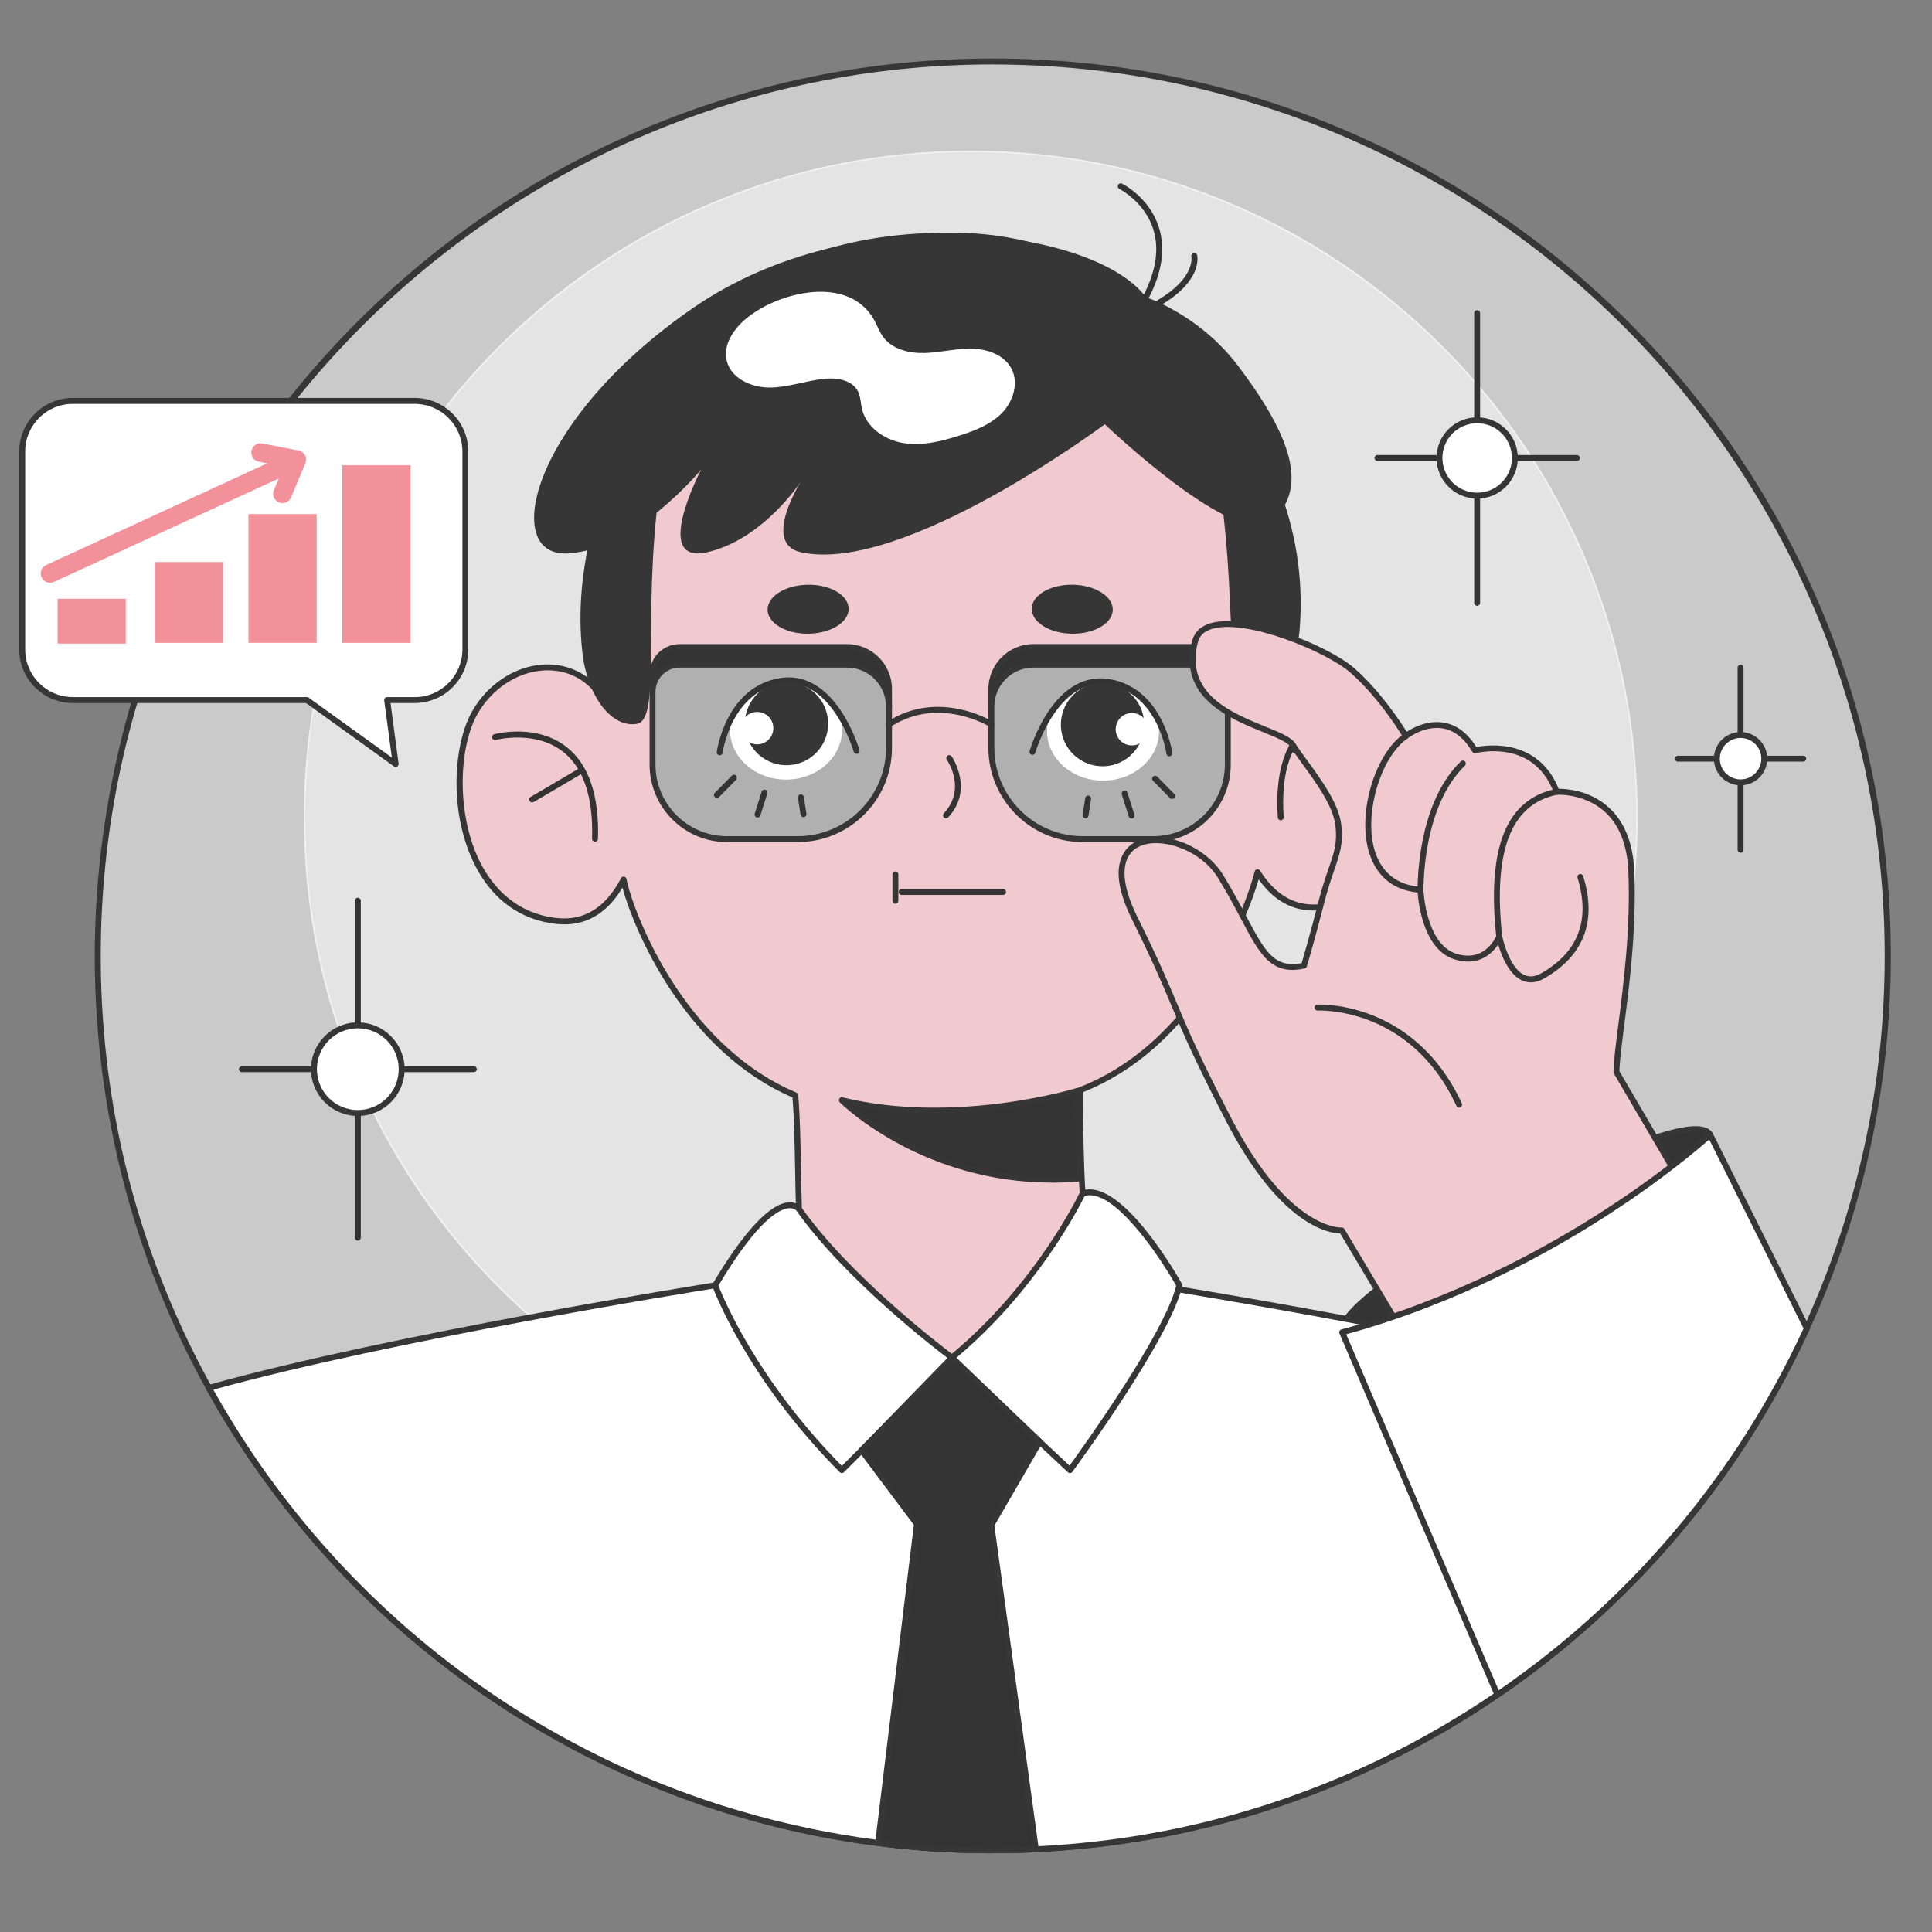 <svg width="201" height="201" viewBox="0 0 201 201" fill="none" xmlns="http://www.w3.org/2000/svg">
<rect x="0" y="0" width="201" height="201" fill="#808080" stroke="none"/>
<g clip-path="url(#clip0_186_134380)">
<path d="M196.414 99.448C196.414 113.279 193.395 126.403 187.977 138.2C187.492 139.254 186.988 140.301 186.463 141.336C185.33 143.577 184.113 145.767 182.81 147.9C182.033 149.173 181.223 150.426 180.386 151.658C174.135 160.859 166.275 168.883 157.212 175.325C156.742 175.662 156.264 175.991 155.787 176.32C155.476 176.535 155.161 176.746 154.847 176.953C154.691 177.06 154.532 177.163 154.377 177.267C154.162 177.407 153.944 177.552 153.725 177.692C153.189 178.04 152.649 178.38 152.108 178.713C151.908 178.839 151.705 178.961 151.505 179.083C151.264 179.227 151.024 179.371 150.783 179.515C150.776 179.519 150.772 179.523 150.765 179.526C150.561 179.649 150.35 179.771 150.147 179.893C150.095 179.922 150.047 179.952 149.995 179.981C149.033 180.543 148.056 181.087 147.068 181.612C146.083 182.141 145.084 182.648 144.077 183.136C144.022 183.162 143.966 183.188 143.915 183.214C143.693 183.321 143.474 183.424 143.256 183.532C142.997 183.654 142.738 183.776 142.479 183.894C142.22 184.012 141.961 184.134 141.702 184.253C141.442 184.371 141.18 184.486 140.921 184.604C140.658 184.719 140.395 184.833 140.136 184.948C139.873 185.059 139.611 185.173 139.348 185.284C137.768 185.95 136.165 186.568 134.544 187.145C134.529 187.148 134.511 187.156 134.496 187.163C134.237 187.256 133.978 187.348 133.715 187.437C132.897 187.718 132.076 187.991 131.25 188.25C130.973 188.335 130.699 188.424 130.421 188.505C129.592 188.757 128.756 188.997 127.92 189.227C127.405 189.367 126.887 189.504 126.365 189.637C126.288 189.656 126.21 189.674 126.132 189.696C125.884 189.759 125.633 189.822 125.385 189.881C125.118 189.948 124.852 190.011 124.585 190.07C124.356 190.125 124.126 190.177 123.893 190.229C123.73 190.266 123.568 190.303 123.405 190.34C123.183 190.392 122.957 190.44 122.731 190.488C122.502 190.536 122.276 190.584 122.047 190.628C121.998 190.639 121.95 190.647 121.902 190.658C121.673 190.706 121.44 190.75 121.206 190.798C121.158 190.806 121.107 190.817 121.058 190.828C120.84 190.869 120.625 190.913 120.403 190.95C120.326 190.965 120.248 190.98 120.166 190.994C119.9 191.042 119.637 191.09 119.371 191.135C119.082 191.187 118.79 191.235 118.501 191.283C117.824 191.394 117.147 191.497 116.466 191.593C116.27 191.619 116.07 191.649 115.874 191.675C115.603 191.712 115.337 191.749 115.067 191.782C114.971 191.793 114.874 191.808 114.774 191.819C114.597 191.841 114.419 191.863 114.242 191.882C114.108 191.897 113.975 191.911 113.846 191.926C113.675 191.945 113.505 191.963 113.335 191.982C113.261 191.989 113.19 191.996 113.12 192.004C112.876 192.03 112.632 192.056 112.387 192.078C112.35 192.082 112.31 192.085 112.273 192.089C112.036 192.111 111.799 192.133 111.562 192.155C111.499 192.163 111.433 192.167 111.366 192.174C111.177 192.192 110.988 192.207 110.803 192.222C110.674 192.233 110.544 192.241 110.415 192.252C110.163 192.27 109.912 192.289 109.66 192.307C109.419 192.326 109.182 192.34 108.942 192.352C108.561 192.377 108.18 192.396 107.795 192.414C107.517 192.425 107.236 192.44 106.955 192.451C106.729 192.459 106.503 192.47 106.277 192.474C106.226 192.474 106.174 192.474 106.122 192.477C106.007 192.477 105.892 192.485 105.774 192.488C105.645 192.492 105.515 192.496 105.385 192.499C105.26 192.499 105.13 192.507 105.004 192.507C104.967 192.507 104.934 192.507 104.897 192.507C104.675 192.511 104.453 192.514 104.231 192.518C103.927 192.518 103.624 192.522 103.32 192.522C101.699 192.522 100.09 192.481 98.487 192.4C98.021 192.374 97.555 192.348 97.092 192.318C96.725 192.292 96.363 192.266 95.996 192.237C95.893 192.229 95.793 192.218 95.689 192.211L94.971 192.152C94.712 192.13 94.453 192.104 94.198 192.078C93.976 192.056 93.754 192.033 93.528 192.011C93.487 192.008 93.447 192.004 93.406 192C93.217 191.982 93.028 191.96 92.843 191.937C92.729 191.926 92.61 191.911 92.496 191.897C92.322 191.878 92.148 191.856 91.977 191.834C91.778 191.812 91.581 191.786 91.385 191.76C91.263 191.745 91.145 191.73 91.023 191.712C90.863 191.693 90.708 191.671 90.549 191.649C90.36 191.623 90.171 191.597 89.983 191.568C89.801 191.542 89.62 191.516 89.439 191.49C89.361 191.479 89.279 191.464 89.202 191.453C88.995 191.42 88.791 191.39 88.584 191.357C88.413 191.331 88.24 191.301 88.069 191.272C87.914 191.246 87.758 191.22 87.603 191.194C87.588 191.194 87.57 191.19 87.555 191.187C87.348 191.15 87.14 191.116 86.93 191.076C86.752 191.046 86.578 191.013 86.404 190.983C86.204 190.946 86.008 190.909 85.808 190.872C85.579 190.828 85.349 190.784 85.12 190.739C84.89 190.695 84.661 190.647 84.431 190.599C84.202 190.554 83.976 190.506 83.747 190.454C83.103 190.318 82.463 190.173 81.822 190.022C81.697 189.992 81.571 189.963 81.445 189.933C81.097 189.848 80.749 189.763 80.401 189.674C79.224 189.375 78.051 189.056 76.893 188.713C76.663 188.646 76.43 188.576 76.197 188.505C76.012 188.45 75.831 188.395 75.649 188.339C75.435 188.272 75.224 188.206 75.013 188.136C74.824 188.076 74.635 188.017 74.447 187.954C74.402 187.94 74.354 187.925 74.306 187.91C74.117 187.847 73.928 187.784 73.74 187.721C73.718 187.714 73.695 187.707 73.673 187.699C73.488 187.64 73.307 187.577 73.125 187.514C73.081 187.5 73.037 187.485 72.992 187.47C72.792 187.403 72.596 187.333 72.396 187.263C72.178 187.189 71.963 187.111 71.749 187.034C71.586 186.974 71.427 186.919 71.268 186.86C71.097 186.797 70.927 186.734 70.757 186.671C70.738 186.664 70.724 186.66 70.705 186.653C70.528 186.586 70.346 186.52 70.168 186.449C70.109 186.427 70.05 186.405 69.991 186.383C69.787 186.305 69.584 186.224 69.38 186.146C69.236 186.091 69.095 186.035 68.951 185.976C68.814 185.921 68.673 185.865 68.536 185.81C68.326 185.725 68.111 185.639 67.9 185.551C67.726 185.48 67.552 185.406 67.382 185.336C67.16 185.244 66.941 185.151 66.723 185.059C66.501 184.966 66.283 184.87 66.064 184.774C65.842 184.678 65.628 184.582 65.409 184.486C64.984 184.297 64.562 184.105 64.144 183.909C63.47 183.594 62.8 183.273 62.134 182.947C61.934 182.847 61.734 182.748 61.535 182.648C61.324 182.544 61.116 182.437 60.905 182.33C60.48 182.111 60.054 181.89 59.632 181.664C59.421 181.553 59.214 181.442 59.003 181.327C58.792 181.217 58.585 181.102 58.378 180.987C58.193 180.887 58.011 180.784 57.83 180.684C57.39 180.44 56.957 180.188 56.524 179.937C56.32 179.819 56.113 179.697 55.909 179.578C55.706 179.46 55.502 179.338 55.299 179.212C55.095 179.09 54.892 178.968 54.692 178.842C54.488 178.717 54.288 178.595 54.089 178.469C53.885 178.343 53.685 178.217 53.489 178.092C53.289 177.962 53.089 177.836 52.889 177.707C52.69 177.578 52.493 177.452 52.294 177.319C51.898 177.06 51.505 176.797 51.113 176.531C50.328 176.002 49.555 175.459 48.793 174.904C48.6 174.763 48.411 174.627 48.219 174.486C48.03 174.345 47.842 174.205 47.649 174.064C47.46 173.924 47.272 173.783 47.083 173.639C46.894 173.495 46.705 173.354 46.52 173.21C46.147 172.922 45.776 172.63 45.406 172.337C45.221 172.189 45.036 172.042 44.855 171.894C44.67 171.746 44.489 171.598 44.307 171.446C44.126 171.298 43.944 171.147 43.763 170.995C43.582 170.847 43.401 170.692 43.223 170.54C43.053 170.396 42.882 170.252 42.716 170.107C42.168 169.638 41.628 169.164 41.091 168.68C40.94 168.543 40.788 168.406 40.64 168.27C40.444 168.092 40.244 167.911 40.048 167.726C39.874 167.567 39.703 167.404 39.529 167.245C39.185 166.923 38.845 166.598 38.508 166.269C38.338 166.102 38.171 165.94 38.001 165.773C37.638 165.415 37.276 165.056 36.92 164.69C36.78 164.549 36.643 164.409 36.51 164.268C36.325 164.08 36.139 163.887 35.958 163.695C35.814 163.547 35.673 163.395 35.533 163.247C35.37 163.077 35.211 162.904 35.051 162.73C34.903 162.571 34.755 162.408 34.607 162.249C34.278 161.887 33.952 161.528 33.627 161.158C33.479 160.992 33.331 160.822 33.183 160.651C32.864 160.289 32.55 159.923 32.239 159.553C32.128 159.424 32.017 159.294 31.91 159.165C31.117 158.222 30.344 157.26 29.589 156.28C29.448 156.103 29.315 155.925 29.178 155.744C28.705 155.119 28.235 154.49 27.779 153.854C27.672 153.706 27.565 153.558 27.461 153.411C27.302 153.189 27.143 152.963 26.987 152.738C26.876 152.578 26.765 152.423 26.658 152.268C26.155 151.543 25.666 150.811 25.185 150.067C25.093 149.927 25.004 149.79 24.915 149.65C24.834 149.528 24.756 149.402 24.674 149.276C24.597 149.154 24.519 149.032 24.445 148.91C24.36 148.773 24.275 148.64 24.19 148.503C24.071 148.318 23.956 148.13 23.842 147.941C23.131 146.78 22.447 145.6 21.784 144.406C20.026 141.229 18.45 137.941 17.069 134.55C12.654 123.722 10.223 111.877 10.223 99.463C10.175 48.056 51.864 6.396 103.294 6.396C154.725 6.396 196.414 48.056 196.414 99.448Z" fill="#CACACA"/>
<path d="M103.294 192.806C101.684 192.806 100.056 192.766 98.446 192.684C97.98 192.659 97.51 192.633 97.047 192.603C96.68 192.577 96.314 192.551 95.948 192.522L94.923 192.437C94.675 192.414 94.427 192.392 94.179 192.366H94.145C93.931 192.344 93.72 192.322 93.509 192.3L93.324 192.281C93.142 192.263 92.965 192.244 92.784 192.222C92.669 192.211 92.55 192.196 92.432 192.181H92.402C92.24 192.159 92.073 192.141 91.91 192.119C91.71 192.096 91.514 192.071 91.314 192.045C91.192 192.03 91.07 192.015 90.948 191.997C90.807 191.978 90.667 191.96 90.526 191.941L90.411 191.926C90.241 191.904 90.075 191.878 89.904 191.856C89.782 191.841 89.66 191.823 89.534 191.804L89.364 191.778C89.283 191.767 89.205 191.753 89.131 191.745L88.946 191.716C88.798 191.693 88.653 191.671 88.505 191.645C88.335 191.619 88.161 191.59 87.987 191.56C87.835 191.538 87.684 191.512 87.528 191.483C87.506 191.483 87.484 191.475 87.466 191.471C87.266 191.438 87.055 191.401 86.844 191.364C86.67 191.335 86.496 191.301 86.318 191.272C86.118 191.235 85.918 191.198 85.719 191.161C85.489 191.116 85.26 191.072 85.027 191.028C84.797 190.983 84.568 190.935 84.338 190.887C84.109 190.843 83.879 190.795 83.65 190.743C83.028 190.61 82.377 190.466 81.718 190.31C81.589 190.281 81.463 190.251 81.337 190.221C80.989 190.136 80.641 190.051 80.293 189.963C79.109 189.663 77.925 189.338 76.774 188.997C76.541 188.931 76.308 188.861 76.074 188.79L75.527 188.624C75.312 188.557 75.097 188.487 74.883 188.421L74.772 188.387C74.62 188.339 74.465 188.291 74.313 188.239C74.268 188.225 74.224 188.21 74.183 188.199L73.539 187.984C73.41 187.943 73.28 187.899 73.151 187.855L72.855 187.751C72.655 187.685 72.455 187.614 72.255 187.54C72.04 187.466 71.822 187.389 71.604 187.307L71.411 187.237C71.315 187.204 71.219 187.167 71.123 187.134L70.371 186.853C70.253 186.808 70.135 186.764 70.02 186.719L69.827 186.645C69.627 186.568 69.431 186.494 69.231 186.412C69.087 186.357 68.943 186.302 68.799 186.242C68.662 186.191 68.521 186.131 68.384 186.076C68.173 185.991 67.959 185.906 67.748 185.817C67.574 185.747 67.4 185.673 67.226 185.603C66.996 185.506 66.782 185.414 66.563 185.322C66.341 185.229 66.123 185.133 65.904 185.037C65.727 184.959 65.553 184.881 65.379 184.804L65.246 184.745C64.839 184.563 64.424 184.375 63.973 184.168C63.318 183.864 62.64 183.539 61.956 183.202C61.756 183.103 61.552 183.003 61.352 182.903C61.197 182.825 61.045 182.748 60.89 182.67L60.723 182.585C60.309 182.374 59.88 182.149 59.443 181.916C59.232 181.805 59.021 181.69 58.814 181.575C58.606 181.464 58.396 181.35 58.185 181.231C58.07 181.169 57.955 181.106 57.84 181.039L57.637 180.924C57.237 180.703 56.808 180.455 56.323 180.174C56.116 180.052 55.912 179.933 55.709 179.811C55.505 179.689 55.298 179.567 55.094 179.445C54.891 179.323 54.687 179.201 54.487 179.075C54.284 178.95 54.084 178.824 53.881 178.698C53.677 178.572 53.477 178.447 53.277 178.321C53.078 178.192 52.878 178.066 52.678 177.936C52.478 177.807 52.278 177.678 52.078 177.548C51.723 177.315 51.334 177.056 50.894 176.76C50.124 176.239 49.34 175.692 48.566 175.13C48.414 175.019 48.263 174.908 48.111 174.797L47.981 174.701C47.796 174.564 47.611 174.427 47.423 174.286C47.234 174.146 47.045 174.005 46.853 173.861C46.664 173.717 46.475 173.573 46.29 173.432C45.916 173.144 45.543 172.852 45.173 172.556L45.095 172.493C44.936 172.367 44.777 172.238 44.617 172.112L44.425 171.953C44.307 171.857 44.184 171.761 44.066 171.661C43.885 171.509 43.7 171.361 43.518 171.21C43.341 171.062 43.163 170.914 42.989 170.762L42.978 170.751C42.808 170.607 42.638 170.463 42.467 170.318C41.942 169.871 41.394 169.386 40.839 168.887C40.687 168.75 40.535 168.614 40.384 168.477C40.184 168.295 39.988 168.114 39.792 167.933C39.618 167.774 39.444 167.611 39.273 167.449C38.933 167.131 38.585 166.801 38.248 166.469C38.086 166.31 37.926 166.154 37.764 165.995L37.741 165.973C37.319 165.559 36.971 165.211 36.653 164.886C36.516 164.745 36.376 164.605 36.242 164.464C36.057 164.276 35.872 164.083 35.687 163.887C35.543 163.739 35.402 163.588 35.262 163.44C35.099 163.27 34.94 163.096 34.777 162.922C34.677 162.815 34.577 162.708 34.477 162.597L34.333 162.438C33.97 162.042 33.648 161.683 33.348 161.343C33.2 161.177 33.049 161.007 32.901 160.836C32.564 160.452 32.257 160.093 31.953 159.734C31.842 159.605 31.731 159.476 31.624 159.342C30.832 158.399 30.047 157.427 29.296 156.45C29.17 156.288 29.044 156.125 28.919 155.959L28.885 155.914C28.382 155.252 27.923 154.631 27.479 154.017C27.372 153.869 27.264 153.721 27.157 153.573L27.142 153.555C26.987 153.337 26.831 153.118 26.68 152.9C26.569 152.745 26.457 152.586 26.35 152.427C25.854 151.71 25.358 150.97 24.87 150.223C24.777 150.086 24.689 149.946 24.6 149.805C24.518 149.683 24.437 149.557 24.359 149.428C24.281 149.309 24.204 149.184 24.126 149.058C24.041 148.925 23.956 148.788 23.871 148.651C23.752 148.466 23.637 148.278 23.523 148.089C22.808 146.924 22.116 145.73 21.458 144.543C19.692 141.359 18.101 138.03 16.728 134.654C12.169 123.475 9.859 111.63 9.859 99.448C9.859 87.266 12.328 74.619 17.202 63.107C21.909 51.99 28.645 42.005 37.223 33.43C45.802 24.858 55.794 18.123 66.918 13.423C78.436 8.556 90.674 6.086 103.286 6.086C115.899 6.086 128.134 8.553 139.654 13.423C150.779 18.127 160.771 24.858 169.353 33.43C177.932 42.002 184.671 51.987 189.375 63.107C194.245 74.615 196.717 86.845 196.717 99.448C196.717 113.016 193.868 126.097 188.25 138.33C187.761 139.395 187.251 140.453 186.732 141.477C185.604 143.711 184.371 145.926 183.065 148.063C182.288 149.332 181.47 150.6 180.633 151.835C174.335 161.103 166.515 169.091 157.381 175.581C156.959 175.88 156.504 176.198 155.953 176.576C155.638 176.79 155.324 177.001 155.009 177.212C154.854 177.319 154.694 177.422 154.535 177.526C154.321 177.666 154.102 177.811 153.884 177.951C153.333 178.306 152.785 178.654 152.259 178.976C152.059 179.101 151.856 179.223 151.652 179.345C151.416 179.49 151.179 179.634 150.938 179.774C150.927 179.782 150.916 179.789 150.905 179.793C150.701 179.915 150.494 180.037 150.29 180.155L150.135 180.244C149.199 180.791 148.211 181.342 147.2 181.879C147.193 181.879 147.189 181.886 147.182 181.886C146.212 182.404 145.209 182.914 144.199 183.406C144.14 183.432 144.088 183.458 144.036 183.484C143.814 183.591 143.596 183.698 143.374 183.802C143.122 183.924 142.867 184.042 142.611 184.16L142.596 184.168C142.337 184.29 142.075 184.408 141.816 184.526C141.557 184.645 141.294 184.759 141.031 184.878C140.776 184.992 140.52 185.103 140.265 185.214L140.243 185.222C139.98 185.336 139.714 185.447 139.451 185.558C137.867 186.224 136.246 186.853 134.629 187.426C134.606 187.433 134.599 187.437 134.592 187.437L134.381 187.511C134.185 187.581 133.992 187.648 133.796 187.714C132.967 187.999 132.134 188.276 131.324 188.528C131.046 188.613 130.769 188.702 130.491 188.783C129.681 189.031 128.833 189.275 127.982 189.508C127.975 189.508 127.967 189.508 127.96 189.511C127.501 189.637 126.998 189.77 126.42 189.918C126.357 189.933 126.294 189.948 126.235 189.966L126.009 190.022C125.817 190.07 125.628 190.118 125.436 190.162C125.169 190.225 124.903 190.292 124.633 190.351C124.403 190.406 124.174 190.458 123.937 190.51C123.774 190.547 123.608 190.584 123.445 190.621C123.226 190.673 122.997 190.721 122.771 190.769C122.542 190.817 122.312 190.865 122.083 190.909C122.038 190.92 121.987 190.928 121.935 190.939C121.705 190.987 121.472 191.031 121.239 191.079L121.087 191.109C120.869 191.15 120.651 191.194 120.432 191.231C120.358 191.246 120.277 191.261 120.195 191.275C119.933 191.324 119.666 191.372 119.4 191.416C119.111 191.468 118.819 191.516 118.526 191.564C117.842 191.675 117.157 191.782 116.484 191.875C116.287 191.904 116.088 191.93 115.888 191.956C115.618 191.993 115.347 192.03 115.077 192.063C114.977 192.074 114.877 192.089 114.777 192.1L114.248 192.163C114.111 192.178 113.978 192.193 113.849 192.207C113.682 192.226 113.508 192.244 113.338 192.263C113.293 192.27 113.242 192.274 113.19 192.278L113.123 192.285C112.879 192.311 112.631 192.337 112.387 192.359C112.353 192.363 112.309 192.366 112.268 192.37C112.035 192.392 111.795 192.414 111.558 192.433C111.495 192.44 111.425 192.444 111.358 192.451C111.184 192.466 111.003 192.481 110.825 192.496H110.799C110.67 192.511 110.536 192.518 110.407 192.529C110.159 192.548 109.903 192.566 109.652 192.585C109.411 192.603 109.174 192.618 108.93 192.629C108.553 192.655 108.168 192.673 107.783 192.692C107.502 192.703 107.22 192.718 106.943 192.729L106.717 192.736C106.565 192.744 106.414 192.747 106.262 192.751L105.992 192.758C105.914 192.758 105.833 192.762 105.755 192.766C105.629 192.769 105.5 192.773 105.363 192.777C105.24 192.777 105.111 192.784 104.981 192.784C104.952 192.784 104.911 192.784 104.87 192.784C104.656 192.788 104.43 192.792 104.208 192.792C103.904 192.792 103.601 192.795 103.294 192.795V192.806ZM103.294 6.704C52.119 6.704 10.481 48.307 10.481 99.448C10.481 111.548 12.776 123.316 17.305 134.421C18.671 137.775 20.251 141.078 22.005 144.243C22.657 145.423 23.349 146.61 24.056 147.767C24.17 147.952 24.285 148.141 24.404 148.326C24.489 148.463 24.574 148.599 24.659 148.733C24.737 148.858 24.811 148.977 24.888 149.099C24.97 149.228 25.047 149.35 25.125 149.472C25.214 149.613 25.303 149.75 25.395 149.89C25.877 150.633 26.372 151.369 26.865 152.083C26.972 152.238 27.083 152.397 27.19 152.553C27.342 152.771 27.497 152.989 27.649 153.204L27.664 153.222C27.768 153.37 27.875 153.514 27.982 153.662C28.423 154.272 28.878 154.89 29.378 155.544L29.411 155.589C29.537 155.752 29.659 155.914 29.785 156.077C30.532 157.046 31.309 158.011 32.098 158.95C32.205 159.084 32.312 159.209 32.423 159.339C32.723 159.694 33.034 160.052 33.367 160.433C33.515 160.603 33.663 160.77 33.811 160.936C34.111 161.273 34.429 161.628 34.788 162.024L34.932 162.183C35.032 162.29 35.132 162.397 35.228 162.504C35.388 162.678 35.547 162.848 35.71 163.018C35.85 163.166 35.991 163.318 36.135 163.466C36.316 163.658 36.502 163.85 36.687 164.035C36.824 164.176 36.96 164.316 37.097 164.453C37.416 164.779 37.756 165.123 38.178 165.533L38.2 165.555C38.359 165.714 38.522 165.87 38.681 166.029C39.018 166.354 39.359 166.683 39.699 167.001C39.869 167.164 40.043 167.323 40.214 167.482C40.41 167.663 40.606 167.844 40.802 168.022C40.954 168.159 41.102 168.295 41.253 168.432C41.809 168.932 42.352 169.409 42.874 169.856C43.041 170 43.211 170.145 43.381 170.285L43.392 170.296C43.566 170.444 43.744 170.592 43.918 170.736C44.099 170.888 44.281 171.039 44.462 171.187C44.58 171.284 44.699 171.38 44.817 171.476L45.01 171.631C45.165 171.757 45.324 171.883 45.483 172.012L45.561 172.075C45.928 172.367 46.301 172.656 46.671 172.944C46.856 173.088 47.045 173.229 47.234 173.373C47.423 173.517 47.608 173.658 47.796 173.795C47.981 173.935 48.166 174.072 48.352 174.209L48.481 174.301C48.633 174.412 48.785 174.523 48.936 174.634C49.706 175.189 50.483 175.736 51.249 176.254C51.686 176.55 52.071 176.809 52.426 177.038C52.626 177.171 52.822 177.297 53.018 177.422C53.218 177.552 53.418 177.678 53.618 177.807C53.814 177.933 54.014 178.058 54.214 178.18C54.413 178.306 54.613 178.432 54.817 178.554C55.017 178.676 55.22 178.798 55.42 178.92C55.624 179.042 55.827 179.164 56.027 179.283C56.231 179.401 56.434 179.523 56.641 179.641C57.119 179.922 57.544 180.163 57.944 180.385L58.151 180.499C58.266 180.562 58.377 180.625 58.492 180.688C58.699 180.802 58.906 180.917 59.117 181.028C59.328 181.143 59.535 181.254 59.743 181.365C60.176 181.594 60.601 181.819 61.012 182.027L61.179 182.112C61.33 182.189 61.486 182.267 61.638 182.345C61.837 182.444 62.037 182.544 62.237 182.644C62.918 182.981 63.592 183.302 64.239 183.606C64.687 183.813 65.098 184.001 65.501 184.179L65.634 184.238C65.808 184.316 65.982 184.393 66.156 184.467C66.374 184.563 66.593 184.66 66.811 184.752C67.026 184.844 67.244 184.937 67.459 185.026C67.64 185.103 67.814 185.174 67.984 185.244C68.195 185.333 68.406 185.418 68.617 185.503C68.754 185.558 68.891 185.614 69.028 185.665C69.172 185.725 69.317 185.78 69.457 185.836C69.657 185.913 69.853 185.991 70.049 186.065L70.238 186.135C70.36 186.183 70.475 186.224 70.59 186.268L71.337 186.546C71.43 186.579 71.526 186.612 71.622 186.649L71.818 186.719C72.033 186.797 72.248 186.875 72.462 186.949C72.662 187.019 72.858 187.089 73.058 187.156L73.354 187.256C73.48 187.3 73.61 187.341 73.735 187.385L74.372 187.596C74.413 187.607 74.461 187.625 74.509 187.64C74.661 187.688 74.812 187.74 74.964 187.788L75.075 187.821C75.286 187.888 75.501 187.958 75.712 188.021L76.259 188.188C76.489 188.258 76.722 188.328 76.951 188.395C78.095 188.731 79.272 189.057 80.449 189.352C80.793 189.441 81.141 189.526 81.489 189.608C81.611 189.637 81.737 189.667 81.859 189.696C82.517 189.852 83.161 189.996 83.779 190.129C84.009 190.177 84.235 190.225 84.46 190.273C84.69 190.321 84.916 190.366 85.145 190.41C85.374 190.458 85.604 190.503 85.833 190.543C86.029 190.58 86.229 190.617 86.425 190.654C86.6 190.687 86.773 190.717 86.947 190.747C87.158 190.787 87.365 190.821 87.573 190.858H87.599C87.599 190.858 87.617 190.865 87.621 190.865C87.776 190.891 87.928 190.917 88.084 190.943C88.257 190.972 88.428 190.998 88.598 191.024C88.746 191.05 88.89 191.072 89.035 191.094L89.216 191.124C89.29 191.135 89.371 191.146 89.453 191.161L89.623 191.187C89.745 191.205 89.867 191.224 89.989 191.238C90.16 191.264 90.326 191.287 90.493 191.309L90.604 191.324C90.744 191.342 90.885 191.361 91.026 191.379C91.151 191.397 91.27 191.412 91.388 191.427C91.585 191.453 91.781 191.479 91.98 191.501C92.143 191.523 92.306 191.542 92.469 191.56H92.499C92.613 191.579 92.728 191.59 92.843 191.605C93.024 191.627 93.202 191.645 93.379 191.664L93.561 191.682C93.772 191.704 93.983 191.727 94.194 191.745H94.227C94.471 191.771 94.719 191.797 94.963 191.819L95.985 191.904C96.351 191.934 96.714 191.96 97.08 191.985C97.543 192.015 98.005 192.041 98.472 192.067C100.37 192.163 102.295 192.204 104.197 192.185C104.419 192.185 104.637 192.181 104.859 192.178C104.9 192.178 104.93 192.178 104.959 192.178C105.092 192.178 105.222 192.174 105.344 192.17C105.477 192.17 105.603 192.167 105.729 192.163C105.81 192.163 105.888 192.163 105.962 192.156L106.232 192.148C106.384 192.145 106.532 192.137 106.68 192.133L106.906 192.126C107.183 192.115 107.465 192.104 107.742 192.089C108.123 192.071 108.501 192.052 108.882 192.026C109.126 192.015 109.359 191.997 109.596 191.982C109.848 191.963 110.1 191.949 110.348 191.926C110.481 191.915 110.607 191.908 110.736 191.897H110.762C110.94 191.878 111.117 191.863 111.299 191.849C111.369 191.845 111.432 191.838 111.495 191.83C111.735 191.812 111.972 191.789 112.205 191.767C112.246 191.767 112.279 191.76 112.313 191.756C112.564 191.734 112.809 191.708 113.049 191.682L113.12 191.675C113.168 191.671 113.212 191.667 113.26 191.66C113.438 191.642 113.604 191.623 113.775 191.605C113.908 191.59 114.041 191.575 114.171 191.56L114.7 191.497C114.8 191.486 114.896 191.475 114.988 191.464C115.259 191.431 115.525 191.394 115.795 191.357C115.991 191.331 116.191 191.301 116.387 191.275C117.057 191.183 117.738 191.079 118.419 190.969C118.708 190.92 118.996 190.872 119.285 190.821C119.552 190.776 119.814 190.728 120.081 190.68C120.162 190.665 120.236 190.654 120.314 190.639C120.536 190.599 120.754 190.558 120.969 190.517L121.121 190.488C121.35 190.443 121.58 190.399 121.809 190.351C121.857 190.34 121.902 190.332 121.946 190.321C122.179 190.273 122.409 190.225 122.634 190.177C122.86 190.129 123.082 190.081 123.304 190.033C123.471 190 123.63 189.963 123.793 189.926C124.026 189.874 124.255 189.822 124.481 189.767C124.751 189.704 125.014 189.641 125.28 189.578C125.473 189.534 125.662 189.486 125.85 189.438L126.072 189.382C126.135 189.367 126.198 189.349 126.261 189.334C126.838 189.186 127.345 189.053 127.804 188.927C127.804 188.927 127.819 188.927 127.823 188.923C128.663 188.694 129.499 188.454 130.299 188.206C130.573 188.125 130.85 188.036 131.124 187.951C131.927 187.699 132.756 187.426 133.581 187.141C133.774 187.074 133.97 187.008 134.162 186.938L134.358 186.867C134.358 186.867 134.395 186.853 134.418 186.845C136.009 186.279 137.619 185.654 139.192 184.996C139.454 184.885 139.717 184.774 139.98 184.66L139.999 184.652C140.254 184.541 140.509 184.43 140.761 184.319C141.02 184.205 141.283 184.086 141.542 183.972C141.801 183.853 142.06 183.735 142.319 183.617L142.334 183.609C142.585 183.491 142.841 183.373 143.092 183.254C143.314 183.151 143.529 183.047 143.751 182.936C143.807 182.91 143.862 182.881 143.918 182.855C144.924 182.367 145.927 181.853 146.893 181.335C146.901 181.335 146.908 181.328 146.912 181.324C147.911 180.791 148.884 180.248 149.809 179.708L149.965 179.619C150.168 179.501 150.376 179.379 150.579 179.257C150.583 179.257 150.587 179.253 150.59 179.249C150.59 179.249 150.594 179.249 150.598 179.246C150.838 179.101 151.079 178.957 151.316 178.813C151.515 178.691 151.719 178.569 151.915 178.447C152.441 178.125 152.981 177.785 153.529 177.43C153.747 177.289 153.962 177.149 154.176 177.008C154.335 176.905 154.487 176.801 154.646 176.698C154.961 176.49 155.275 176.28 155.583 176.065C156.13 175.688 156.582 175.374 157.004 175.074C166.074 168.628 173.85 160.692 180.104 151.488C180.937 150.264 181.747 149.003 182.521 147.741C183.816 145.619 185.045 143.418 186.162 141.2C186.677 140.183 187.184 139.132 187.669 138.075C193.25 125.923 196.081 112.928 196.081 99.452C196.081 48.311 154.446 6.707 103.268 6.707L103.294 6.704Z" fill="#363636"/>
<path d="M150.003 133.975C177.07 106.928 177.07 63.076 150.003 36.029C122.936 8.982 79.052 8.982 51.985 36.029C24.919 63.076 24.919 106.928 51.985 133.975C79.052 161.022 122.936 161.022 150.003 133.975Z" fill="#E4E4E4"/>
<path d="M100.992 154.34C91.626 154.34 82.54 152.505 73.984 148.892C65.72 145.401 58.3 140.401 51.931 134.033C45.558 127.665 40.554 120.251 37.061 111.996C33.441 103.45 31.609 94.368 31.609 85.008C31.609 75.648 33.445 66.569 37.061 58.019C40.554 49.761 45.558 42.346 51.931 35.982C58.303 29.614 65.724 24.614 73.984 21.123C82.536 17.506 91.626 15.676 100.992 15.676C110.359 15.676 119.445 17.51 128.001 21.123C136.265 24.614 143.685 29.614 150.054 35.982C156.427 42.35 161.43 49.765 164.924 58.019C168.543 66.565 170.375 75.648 170.375 85.008C170.375 94.368 168.54 103.446 164.924 111.996C161.43 120.254 156.427 127.669 150.054 134.033C143.681 140.401 136.261 145.401 128.001 148.892C119.448 152.509 110.359 154.34 100.992 154.34ZM100.992 15.824C62.818 15.824 31.761 46.858 31.761 85.004C31.761 123.15 62.818 154.184 100.992 154.184C139.166 154.184 170.223 123.15 170.223 85.004C170.223 46.858 139.166 15.824 100.992 15.824Z" fill="#F1F1F1"/>
<path d="M177.913 118.047C175.467 113.772 138.026 134.74 139.632 138.612C141.238 142.484 161.001 140.035 161.001 140.035L174.131 127.003L177.91 118.047H177.913Z" fill="#333333"/>
<path d="M149.054 141.104C143.191 141.104 140.009 140.323 139.346 138.726C138.824 137.469 141.267 134.991 146.611 131.359C151.196 128.245 157.292 124.736 162.917 121.977C166.829 120.062 170.244 118.634 172.794 117.858C175.87 116.922 177.631 116.933 178.175 117.891C178.223 117.976 178.231 118.076 178.19 118.164L174.411 127.121C174.397 127.158 174.374 127.192 174.345 127.221L161.214 140.25C161.166 140.298 161.103 140.327 161.037 140.338C160.989 140.346 156.022 140.952 150.922 141.078C150.271 141.093 149.646 141.104 149.05 141.104H149.054ZM176.421 117.784C174.519 117.784 170.385 119.004 163.187 122.532C157.584 125.28 151.518 128.771 146.955 131.87C141.326 135.697 139.628 137.798 139.913 138.489C141.149 141.466 155.345 140.412 160.855 139.739L173.867 126.825L177.557 118.083C177.368 117.891 176.995 117.78 176.421 117.78V117.784Z" fill="#363636"/>
<path d="M99.079 150.167L98.461 192.374C97.995 192.348 97.528 192.322 97.066 192.292C96.699 192.267 96.337 192.241 95.97 192.211C95.867 192.204 95.767 192.193 95.663 192.185L94.945 192.126C94.686 192.104 94.427 192.078 94.172 192.052C93.95 192.03 93.728 192.008 93.502 191.986C93.461 191.982 93.42 191.978 93.38 191.974C93.191 191.956 93.002 191.934 92.817 191.912C92.702 191.9 92.584 191.886 92.469 191.871C92.295 191.852 92.121 191.83 91.951 191.808C91.751 191.786 91.555 191.76 91.359 191.734C91.237 191.719 91.118 191.704 90.996 191.686C90.837 191.667 90.682 191.645 90.523 191.623C90.334 191.597 90.145 191.571 89.956 191.542C89.775 191.516 89.594 191.49 89.412 191.464C89.335 191.453 89.253 191.438 89.176 191.427C88.968 191.394 88.765 191.364 88.558 191.331C88.387 191.305 88.213 191.275 88.043 191.246C87.888 191.22 87.732 191.194 87.577 191.168C87.562 191.168 87.543 191.165 87.529 191.161C87.321 191.124 87.114 191.091 86.903 191.05C86.726 191.02 86.552 190.987 86.378 190.957C86.178 190.92 85.982 190.883 85.782 190.847C85.552 190.802 85.323 190.758 85.094 190.713C84.864 190.669 84.635 190.621 84.405 190.573C84.176 190.528 83.95 190.48 83.721 190.429C83.077 190.292 82.436 190.148 81.796 189.996C81.67 189.966 81.544 189.937 81.419 189.907C81.071 189.826 80.723 189.737 80.375 189.648C79.198 189.349 78.025 189.031 76.867 188.687C76.637 188.62 76.404 188.55 76.171 188.48C75.986 188.424 75.805 188.369 75.623 188.313C75.409 188.247 75.198 188.18 74.987 188.11C74.798 188.051 74.609 187.992 74.42 187.929C74.376 187.914 74.328 187.899 74.28 187.884C74.091 187.821 73.902 187.759 73.713 187.696C73.691 187.688 73.669 187.681 73.647 187.674C73.462 187.614 73.281 187.551 73.099 187.489C73.055 187.474 73.01 187.459 72.966 187.444C72.766 187.378 72.57 187.307 72.37 187.237C72.152 187.163 71.937 187.086 71.722 187.008C71.56 186.949 71.4 186.893 71.241 186.834C71.071 186.771 70.901 186.708 70.731 186.645C70.712 186.638 70.697 186.634 70.679 186.627C70.501 186.56 70.32 186.494 70.142 186.424C70.083 186.401 70.024 186.379 69.965 186.357C69.761 186.279 69.558 186.198 69.354 186.12C69.21 186.065 69.069 186.009 68.925 185.95C68.788 185.895 68.647 185.839 68.51 185.784C68.299 185.699 68.085 185.614 67.874 185.525C67.7 185.455 67.526 185.381 67.356 185.31C67.133 185.218 66.915 185.126 66.697 185.033C66.475 184.941 66.256 184.845 66.038 184.748C65.816 184.652 65.601 184.556 65.383 184.46C64.957 184.271 64.535 184.079 64.117 183.883C63.444 183.569 62.774 183.247 62.108 182.921C61.908 182.822 61.708 182.722 61.508 182.622C61.297 182.518 61.09 182.411 60.879 182.304C60.453 182.086 60.028 181.864 59.606 181.638C59.395 181.527 59.188 181.416 58.977 181.302C58.766 181.191 58.559 181.076 58.352 180.961C58.166 180.862 57.985 180.758 57.804 180.658C57.363 180.414 56.93 180.163 56.497 179.911C56.294 179.793 56.087 179.671 55.883 179.553C55.679 179.434 55.476 179.312 55.272 179.186C55.069 179.064 54.865 178.942 54.666 178.817C54.462 178.691 54.262 178.569 54.062 178.443C53.859 178.317 53.659 178.192 53.463 178.066C53.263 177.936 53.063 177.811 52.863 177.681C52.663 177.552 52.467 177.426 52.267 177.293C51.871 177.034 51.479 176.772 51.087 176.505C50.306 175.976 49.532 175.433 48.766 174.878C48.574 174.738 48.385 174.601 48.193 174.46C48.004 174.32 47.815 174.179 47.623 174.039C47.434 173.898 47.245 173.758 47.057 173.613C46.868 173.469 46.679 173.329 46.494 173.184C46.12 172.896 45.75 172.604 45.38 172.312C45.195 172.164 45.01 172.016 44.829 171.868C44.644 171.72 44.462 171.572 44.281 171.42C44.1 171.272 43.918 171.121 43.737 170.969C43.556 170.821 43.374 170.666 43.197 170.514C43.026 170.37 42.856 170.226 42.69 170.082C42.142 169.612 41.602 169.139 41.065 168.654C40.913 168.517 40.761 168.381 40.614 168.244C40.417 168.066 40.218 167.885 40.021 167.7C39.847 167.541 39.677 167.378 39.503 167.219C39.159 166.898 38.819 166.572 38.482 166.243C38.312 166.077 38.145 165.914 37.975 165.748C37.612 165.389 37.249 165.03 36.894 164.664C36.754 164.523 36.617 164.383 36.483 164.242C36.298 164.054 36.113 163.862 35.932 163.669C35.788 163.521 35.647 163.37 35.506 163.222C35.343 163.052 35.184 162.878 35.025 162.704C34.877 162.545 34.729 162.382 34.581 162.223C34.252 161.861 33.926 161.502 33.6 161.132C33.452 160.966 33.304 160.796 33.156 160.626C32.838 160.263 32.523 159.897 32.213 159.527C32.102 159.398 31.991 159.268 31.883 159.139C31.091 158.196 30.318 157.235 29.563 156.255C29.422 156.077 29.289 155.9 29.152 155.718C28.678 155.093 28.208 154.465 27.753 153.829C27.646 153.681 27.538 153.533 27.435 153.385C27.276 153.163 27.117 152.937 26.961 152.712C26.85 152.553 26.739 152.397 26.632 152.242C26.128 151.517 25.64 150.785 25.159 150.042C25.066 149.901 24.977 149.764 24.889 149.624C24.807 149.502 24.73 149.376 24.648 149.25C24.57 149.128 24.493 149.006 24.419 148.884C24.334 148.747 24.248 148.614 24.163 148.477C24.045 148.293 23.93 148.104 23.816 147.915C23.105 146.754 22.42 145.574 21.758 144.38C41.143 138.97 74.431 133.711 74.431 133.711L97.24 148.914L99.105 150.156L99.079 150.167Z" fill="white"/>
<path d="M98.463 192.685C98.463 192.685 98.452 192.685 98.448 192.685C97.982 192.659 97.515 192.633 97.049 192.604C96.683 192.578 96.316 192.552 95.95 192.522L94.925 192.437C94.677 192.415 94.429 192.393 94.181 192.367H94.148C93.933 192.345 93.722 192.323 93.511 192.301L93.326 192.282C93.145 192.264 92.967 192.245 92.786 192.223C92.671 192.212 92.553 192.197 92.434 192.182H92.405C92.242 192.16 92.075 192.142 91.912 192.119C91.713 192.097 91.516 192.071 91.317 192.045C91.194 192.031 91.072 192.016 90.95 191.997C90.809 191.979 90.669 191.96 90.528 191.942L90.413 191.927C90.243 191.905 90.077 191.879 89.906 191.857C89.784 191.842 89.662 191.824 89.537 191.805L89.366 191.779C89.285 191.768 89.207 191.753 89.129 191.746L88.944 191.716C88.796 191.694 88.652 191.672 88.504 191.646C88.334 191.62 88.16 191.591 87.986 191.561C87.834 191.539 87.682 191.513 87.527 191.483C87.505 191.483 87.483 191.476 87.464 191.472C87.264 191.439 87.053 191.402 86.842 191.365C86.668 191.335 86.494 191.302 86.317 191.273C86.117 191.236 85.917 191.199 85.717 191.162C85.488 191.117 85.258 191.073 85.025 191.028C84.796 190.984 84.566 190.936 84.337 190.888C84.107 190.844 83.878 190.795 83.648 190.744C83.027 190.611 82.375 190.466 81.717 190.311C81.587 190.281 81.461 190.252 81.335 190.222C80.988 190.141 80.64 190.052 80.292 189.963C79.108 189.664 77.923 189.338 76.772 188.998C76.539 188.932 76.306 188.861 76.073 188.791L75.525 188.625C75.311 188.558 75.096 188.488 74.881 188.421L74.77 188.388C74.618 188.34 74.463 188.292 74.311 188.24C74.267 188.225 74.222 188.211 74.182 188.199L73.538 187.985C73.408 187.944 73.279 187.9 73.149 187.856L72.853 187.752C72.653 187.685 72.454 187.615 72.254 187.541C72.039 187.467 71.821 187.39 71.602 187.308L71.41 187.238C71.314 187.205 71.217 187.168 71.121 187.134L70.37 186.853C70.251 186.809 70.133 186.765 70.018 186.72L69.826 186.646C69.626 186.569 69.43 186.495 69.23 186.413C69.086 186.358 68.941 186.302 68.797 186.243C68.66 186.191 68.519 186.132 68.383 186.077C68.172 185.992 67.957 185.907 67.746 185.818C67.572 185.748 67.398 185.674 67.224 185.603C66.995 185.507 66.78 185.415 66.562 185.322C66.34 185.23 66.121 185.134 65.903 185.038C65.725 184.96 65.552 184.882 65.377 184.805L65.244 184.745C64.837 184.564 64.423 184.376 63.971 184.169C63.316 183.865 62.639 183.54 61.954 183.203C61.754 183.103 61.551 183.004 61.351 182.904C61.196 182.826 61.044 182.748 60.888 182.671L60.722 182.586C60.307 182.375 59.878 182.149 59.441 181.916C59.23 181.805 59.02 181.691 58.812 181.576C58.605 181.465 58.394 181.351 58.183 181.232C58.068 181.169 57.954 181.106 57.839 181.04L57.635 180.925C57.236 180.703 56.806 180.456 56.322 180.175C56.114 180.053 55.911 179.934 55.707 179.812C55.504 179.69 55.297 179.568 55.093 179.446C54.889 179.324 54.686 179.202 54.486 179.076C54.282 178.95 54.083 178.825 53.879 178.699C53.676 178.573 53.476 178.448 53.276 178.322C53.076 178.192 52.876 178.067 52.676 177.937C52.477 177.808 52.277 177.678 52.077 177.549C51.729 177.323 51.351 177.072 50.892 176.761C50.123 176.24 49.338 175.692 48.561 175.13C48.409 175.019 48.258 174.908 48.106 174.798L47.976 174.701C47.791 174.565 47.606 174.428 47.417 174.287C47.229 174.147 47.04 174.006 46.848 173.862C46.659 173.718 46.47 173.573 46.285 173.433C45.911 173.144 45.538 172.852 45.167 172.556L45.09 172.494C44.931 172.368 44.771 172.238 44.612 172.113L44.42 171.954C44.301 171.858 44.179 171.761 44.061 171.662C43.88 171.51 43.694 171.362 43.513 171.21C43.336 171.062 43.158 170.915 42.984 170.763L42.973 170.752C42.803 170.608 42.632 170.463 42.462 170.319C41.937 169.872 41.389 169.387 40.834 168.888C40.682 168.751 40.53 168.614 40.379 168.477C40.179 168.296 39.983 168.115 39.786 167.934C39.612 167.775 39.438 167.612 39.268 167.449C38.928 167.131 38.58 166.802 38.243 166.469C38.08 166.31 37.921 166.155 37.758 165.996L37.736 165.974C37.314 165.56 36.966 165.212 36.648 164.887C36.511 164.746 36.37 164.606 36.237 164.465C36.052 164.276 35.867 164.084 35.682 163.888C35.538 163.74 35.397 163.589 35.257 163.441C35.094 163.271 34.935 163.097 34.772 162.923C34.672 162.816 34.572 162.708 34.472 162.598L34.328 162.438C33.965 162.043 33.643 161.684 33.343 161.344C33.195 161.177 33.044 161.007 32.895 160.837C32.559 160.453 32.252 160.094 31.948 159.735C31.837 159.606 31.726 159.476 31.619 159.343C30.827 158.4 30.042 157.428 29.291 156.451C29.165 156.289 29.039 156.126 28.913 155.959L28.88 155.915C28.377 155.253 27.918 154.632 27.474 154.018C27.366 153.87 27.259 153.722 27.152 153.574L27.137 153.556C26.982 153.337 26.826 153.119 26.674 152.901C26.563 152.746 26.452 152.587 26.345 152.428C25.849 151.71 25.353 150.971 24.865 150.224C24.772 150.087 24.683 149.946 24.595 149.806C24.513 149.684 24.432 149.558 24.354 149.429C24.276 149.31 24.199 149.185 24.121 149.059C24.036 148.926 23.951 148.789 23.866 148.652C23.747 148.467 23.632 148.278 23.518 148.09C22.803 146.925 22.111 145.731 21.453 144.543C21.408 144.462 21.401 144.362 21.438 144.273C21.475 144.188 21.549 144.122 21.638 144.096C40.819 138.741 74.011 133.471 74.345 133.42C74.422 133.408 74.5 133.423 74.563 133.468L99.236 149.913C99.325 149.972 99.373 150.068 99.373 150.176L98.755 192.382C98.755 192.467 98.718 192.545 98.659 192.604C98.603 192.656 98.526 192.685 98.448 192.685H98.463ZM22.196 144.584C22.792 145.653 23.418 146.722 24.058 147.764C24.173 147.949 24.287 148.138 24.406 148.323C24.491 148.46 24.576 148.597 24.661 148.73C24.739 148.855 24.813 148.974 24.891 149.096C24.972 149.225 25.05 149.347 25.128 149.469C25.216 149.61 25.305 149.747 25.398 149.887C25.879 150.63 26.375 151.366 26.867 152.08C26.974 152.235 27.085 152.394 27.192 152.55C27.344 152.768 27.5 152.986 27.651 153.201L27.666 153.219C27.77 153.367 27.877 153.511 27.985 153.659C28.425 154.269 28.88 154.887 29.38 155.542L29.413 155.586C29.539 155.749 29.661 155.911 29.787 156.074C30.534 157.043 31.311 158.008 32.1 158.947C32.207 159.081 32.315 159.206 32.425 159.336C32.725 159.691 33.036 160.05 33.369 160.43C33.517 160.601 33.665 160.767 33.813 160.933C34.113 161.27 34.431 161.625 34.79 162.021L34.935 162.18C35.035 162.287 35.135 162.394 35.231 162.501C35.39 162.675 35.549 162.845 35.712 163.015C35.852 163.163 35.993 163.315 36.137 163.463C36.319 163.655 36.504 163.847 36.689 164.032C36.826 164.173 36.963 164.313 37.1 164.45C37.418 164.776 37.758 165.12 38.18 165.53L38.202 165.552C38.362 165.708 38.524 165.867 38.684 166.026C39.02 166.351 39.361 166.68 39.701 166.998C39.871 167.161 40.045 167.32 40.216 167.479C40.412 167.66 40.608 167.841 40.804 168.019C40.956 168.156 41.104 168.293 41.256 168.429C41.811 168.929 42.355 169.406 42.877 169.853C43.043 169.997 43.213 170.142 43.384 170.282L43.395 170.293C43.569 170.441 43.746 170.589 43.92 170.733C44.102 170.885 44.283 171.037 44.464 171.184C44.583 171.281 44.701 171.377 44.819 171.473L45.012 171.628C45.167 171.754 45.327 171.88 45.486 172.009L45.563 172.072C45.93 172.364 46.303 172.653 46.674 172.941C46.859 173.085 47.047 173.226 47.236 173.37C47.425 173.514 47.61 173.655 47.799 173.792C47.984 173.932 48.169 174.069 48.354 174.206L48.483 174.298C48.635 174.409 48.787 174.52 48.938 174.631C49.712 175.19 50.489 175.733 51.252 176.251C51.707 176.558 52.081 176.809 52.428 177.035C52.624 177.164 52.821 177.294 53.02 177.419C53.22 177.549 53.42 177.675 53.62 177.804C53.816 177.93 54.016 178.056 54.216 178.178C54.416 178.303 54.616 178.429 54.819 178.551C55.019 178.673 55.222 178.795 55.422 178.917C55.626 179.039 55.829 179.161 56.029 179.28C56.233 179.398 56.436 179.52 56.644 179.638C57.121 179.916 57.547 180.16 57.946 180.382L58.154 180.496C58.268 180.559 58.379 180.622 58.494 180.685C58.701 180.8 58.908 180.914 59.12 181.025C59.33 181.14 59.538 181.251 59.745 181.362C60.178 181.591 60.603 181.817 61.014 182.024L61.181 182.109C61.333 182.186 61.488 182.264 61.64 182.342C61.84 182.441 62.039 182.541 62.239 182.641C62.92 182.978 63.594 183.299 64.241 183.603C64.689 183.81 65.1 183.998 65.503 184.176L65.637 184.235C65.811 184.313 65.984 184.39 66.158 184.464C66.377 184.561 66.595 184.657 66.813 184.749C67.028 184.842 67.246 184.934 67.461 185.023C67.642 185.1 67.816 185.171 67.987 185.241C68.198 185.33 68.409 185.415 68.619 185.5C68.756 185.555 68.893 185.611 69.03 185.663C69.175 185.722 69.319 185.777 69.46 185.833C69.659 185.91 69.856 185.988 70.052 186.062L70.24 186.132C70.362 186.18 70.477 186.221 70.592 186.265L71.34 186.543C71.432 186.576 71.528 186.609 71.624 186.646L71.821 186.716C72.035 186.794 72.25 186.872 72.465 186.946C72.664 187.016 72.861 187.086 73.06 187.153L73.356 187.253C73.482 187.297 73.612 187.338 73.738 187.382L74.374 187.593C74.415 187.604 74.463 187.623 74.511 187.637C74.663 187.685 74.815 187.737 74.966 187.785L75.077 187.819C75.288 187.885 75.503 187.955 75.714 188.018L76.262 188.185C76.491 188.255 76.724 188.325 76.954 188.392C78.097 188.728 79.274 189.054 80.451 189.35C80.795 189.438 81.143 189.523 81.491 189.605C81.617 189.634 81.739 189.664 81.865 189.693C82.523 189.849 83.167 189.993 83.785 190.126C84.015 190.174 84.241 190.222 84.466 190.27C84.696 190.318 84.921 190.363 85.151 190.407C85.38 190.455 85.61 190.5 85.839 190.54C86.035 190.577 86.235 190.614 86.431 190.651C86.605 190.685 86.779 190.714 86.953 190.744C87.164 190.784 87.371 190.818 87.579 190.855H87.605C87.605 190.855 87.623 190.862 87.627 190.862C87.782 190.888 87.934 190.914 88.089 190.94C88.263 190.969 88.434 190.995 88.604 191.021C88.752 191.047 88.896 191.069 89.041 191.091L89.222 191.121C89.296 191.132 89.377 191.143 89.459 191.158L89.629 191.184C89.751 191.202 89.873 191.221 89.995 191.236C90.166 191.261 90.332 191.284 90.499 191.306L90.61 191.321C90.75 191.339 90.891 191.358 91.032 191.376C91.157 191.395 91.276 191.409 91.394 191.424C91.59 191.45 91.787 191.476 91.986 191.498C92.149 191.52 92.312 191.539 92.475 191.557H92.504C92.619 191.576 92.734 191.587 92.849 191.602C93.03 191.624 93.208 191.642 93.385 191.661L93.567 191.679C93.778 191.702 93.989 191.724 94.2 191.742H94.233C94.477 191.768 94.725 191.794 94.969 191.816L95.991 191.901C96.357 191.931 96.72 191.957 97.086 191.983C97.441 192.005 97.8 192.027 98.156 192.045L98.77 150.327L97.045 149.177L74.337 134.041C72.146 134.392 40.812 139.433 22.196 144.58V144.584Z" fill="#363636"/>
<path d="M182.807 147.9C182.03 149.173 181.219 150.426 180.383 151.658C174.132 160.859 166.271 168.883 157.208 175.326C156.738 175.662 156.261 175.991 155.783 176.32C155.473 176.535 155.158 176.746 154.843 176.953C154.688 177.06 154.529 177.163 154.373 177.267C154.159 177.408 153.94 177.552 153.722 177.692C153.185 178.04 152.645 178.38 152.105 178.713C151.905 178.839 151.701 178.961 151.502 179.083C151.261 179.227 151.02 179.371 150.78 179.515C150.772 179.519 150.769 179.523 150.761 179.527C150.558 179.649 150.347 179.771 150.143 179.893C150.092 179.922 150.043 179.952 149.992 179.981C149.029 180.544 148.052 181.083 147.064 181.612C146.08 182.137 145.081 182.648 144.074 183.136C144.019 183.162 143.963 183.188 143.911 183.214C143.689 183.321 143.471 183.424 143.252 183.532C142.993 183.654 142.734 183.776 142.475 183.894C142.216 184.012 141.957 184.134 141.698 184.253C141.439 184.371 141.176 184.486 140.917 184.604C140.654 184.719 140.392 184.833 140.133 184.948C139.87 185.059 139.607 185.174 139.344 185.284C137.764 185.946 136.162 186.568 134.541 187.145C134.526 187.148 134.507 187.156 134.493 187.163C134.234 187.256 133.974 187.348 133.712 187.437C132.894 187.718 132.072 187.991 131.247 188.25C130.969 188.335 130.696 188.424 130.418 188.506C129.589 188.757 128.753 188.997 127.916 189.227C127.398 189.367 126.884 189.504 126.362 189.637C126.284 189.656 126.206 189.674 126.129 189.696C125.881 189.759 125.629 189.822 125.381 189.881C125.115 189.948 124.848 190.011 124.582 190.07C124.352 190.125 124.123 190.177 123.89 190.229C123.727 190.266 123.564 190.303 123.401 190.34C123.179 190.392 122.953 190.44 122.728 190.488C122.498 190.536 122.273 190.584 122.043 190.628C121.995 190.639 121.947 190.647 121.899 190.658C121.669 190.706 121.436 190.75 121.203 190.798C121.155 190.806 121.103 190.817 121.055 190.828C120.837 190.869 120.622 190.913 120.4 190.95C120.322 190.965 120.244 190.98 120.163 190.994C119.897 191.042 119.634 191.09 119.367 191.135C119.079 191.187 118.786 191.235 118.498 191.283C117.82 191.394 117.143 191.497 116.462 191.593C116.266 191.619 116.066 191.649 115.87 191.675C115.6 191.712 115.333 191.749 115.063 191.782C114.967 191.793 114.871 191.808 114.771 191.819C114.593 191.841 114.416 191.863 114.238 191.882C114.105 191.897 113.972 191.911 113.842 191.926C113.672 191.945 113.502 191.963 113.331 191.982C113.257 191.989 113.187 191.997 113.117 192.004C112.872 192.03 112.628 192.056 112.384 192.078C112.347 192.082 112.306 192.085 112.269 192.089C112.032 192.111 111.796 192.133 111.559 192.156C111.496 192.163 111.429 192.167 111.363 192.174C111.174 192.193 110.985 192.207 110.8 192.222C110.67 192.233 110.541 192.241 110.411 192.252C110.16 192.27 109.908 192.289 109.656 192.307C109.416 192.326 109.179 192.34 108.938 192.352C108.557 192.377 108.176 192.396 107.791 192.414C107.514 192.426 107.232 192.44 106.951 192.451C106.725 192.459 106.5 192.47 106.274 192.474C106.222 192.474 106.17 192.474 106.118 192.477C106.004 192.477 105.889 192.485 105.771 192.488C105.641 192.492 105.512 192.496 105.382 192.499C105.256 192.499 105.127 192.507 105.001 192.507C104.964 192.507 104.931 192.507 104.893 192.507C104.671 192.511 104.449 192.514 104.227 192.518C103.924 192.518 103.62 192.522 103.317 192.522C101.696 192.522 100.086 192.481 98.484 192.4C98.017 192.374 97.551 192.348 97.088 192.318C96.722 192.292 96.359 192.266 95.993 192.237L95.375 150.19L97.24 148.947L120.045 133.744C120.045 133.744 167.722 141.277 182.189 147.586C182.407 147.679 182.622 147.793 182.833 147.919L182.807 147.9Z" fill="white"/>
<path d="M103.296 192.807C101.686 192.807 100.058 192.766 98.448 192.685C97.982 192.659 97.512 192.633 97.049 192.604C96.683 192.578 96.316 192.552 95.95 192.522C95.791 192.511 95.669 192.378 95.665 192.219L95.047 150.172C95.047 150.068 95.099 149.968 95.184 149.909L119.857 133.464C119.92 133.419 120.001 133.405 120.075 133.416C120.553 133.49 167.957 141.026 182.294 147.28C182.516 147.376 182.745 147.494 182.975 147.635C183.045 147.675 183.097 147.746 183.115 147.827C183.134 147.908 183.123 147.99 183.078 148.06C182.301 149.329 181.483 150.597 180.647 151.832C174.348 161.1 166.528 169.087 157.394 175.578C156.973 175.877 156.517 176.195 155.966 176.572C155.651 176.787 155.337 176.998 155.022 177.208C154.867 177.316 154.708 177.419 154.549 177.523C154.334 177.663 154.116 177.808 153.897 177.948C153.346 178.303 152.798 178.651 152.273 178.972C152.073 179.098 151.869 179.22 151.666 179.342C151.429 179.486 151.192 179.631 150.951 179.771C150.94 179.779 150.929 179.786 150.918 179.79C150.715 179.912 150.507 180.034 150.304 180.152L150.148 180.241C149.212 180.785 148.228 181.336 147.214 181.875C147.206 181.875 147.199 181.883 147.195 181.887C146.225 182.404 145.223 182.915 144.212 183.406C144.153 183.432 144.101 183.458 144.049 183.484C143.827 183.591 143.609 183.699 143.387 183.802C143.135 183.924 142.88 184.043 142.625 184.161L142.61 184.168C142.351 184.29 142.088 184.409 141.829 184.527C141.57 184.645 141.307 184.76 141.044 184.878C140.789 184.993 140.534 185.104 140.278 185.215L140.256 185.222C139.993 185.337 139.727 185.448 139.464 185.559C137.88 186.224 136.259 186.849 134.642 187.426C134.62 187.434 134.612 187.437 134.605 187.437L134.394 187.511C134.198 187.582 134.005 187.648 133.809 187.715C132.98 188 132.148 188.277 131.337 188.528C131.06 188.613 130.782 188.702 130.504 188.784C129.642 189.046 128.798 189.29 127.995 189.508C127.988 189.508 127.98 189.508 127.973 189.512C127.41 189.664 126.907 189.797 126.433 189.919C126.371 189.934 126.308 189.948 126.248 189.967L126.023 190.022C125.83 190.07 125.642 190.119 125.449 190.163C125.183 190.229 124.916 190.292 124.646 190.352C124.417 190.407 124.187 190.459 123.95 190.511C123.787 190.548 123.621 190.584 123.458 190.621C123.24 190.673 123.01 190.721 122.784 190.769C122.555 190.817 122.326 190.866 122.096 190.91C122.052 190.921 122 190.928 121.948 190.94C121.719 190.988 121.486 191.032 121.252 191.08L121.101 191.11C120.882 191.15 120.664 191.195 120.446 191.232C120.372 191.246 120.29 191.261 120.209 191.276C119.946 191.324 119.68 191.372 119.413 191.417C119.124 191.468 118.832 191.516 118.54 191.564C117.855 191.675 117.17 191.783 116.497 191.875C116.301 191.905 116.101 191.931 115.901 191.956C115.631 191.993 115.361 192.03 115.09 192.064C114.991 192.075 114.894 192.09 114.791 192.101L114.262 192.164C114.125 192.178 113.991 192.193 113.862 192.208C113.695 192.226 113.521 192.245 113.351 192.263C113.307 192.271 113.255 192.275 113.203 192.278L113.136 192.286C112.892 192.312 112.644 192.337 112.4 192.36C112.367 192.363 112.322 192.367 112.282 192.371C112.048 192.393 111.808 192.415 111.571 192.434C111.508 192.441 111.438 192.445 111.371 192.452C111.197 192.467 111.016 192.482 110.838 192.496H110.812C110.683 192.511 110.55 192.519 110.42 192.53C110.172 192.548 109.917 192.567 109.665 192.585C109.425 192.604 109.188 192.618 108.943 192.63C108.566 192.655 108.181 192.674 107.796 192.692C107.515 192.703 107.234 192.718 106.956 192.729L106.73 192.737C106.579 192.74 106.427 192.748 106.275 192.752L106.005 192.759C105.927 192.759 105.846 192.763 105.768 192.766C105.642 192.77 105.513 192.774 105.376 192.777C105.254 192.777 105.124 192.785 104.995 192.785C104.965 192.785 104.924 192.785 104.884 192.785C104.669 192.789 104.443 192.792 104.221 192.792C103.918 192.792 103.614 192.796 103.307 192.796L103.296 192.807ZM96.275 191.927C96.546 191.949 96.816 191.968 97.09 191.986C97.552 192.016 98.015 192.042 98.481 192.067C100.38 192.164 102.304 192.204 104.206 192.186C104.428 192.186 104.647 192.182 104.869 192.178C104.91 192.178 104.939 192.178 104.969 192.178C105.102 192.178 105.232 192.175 105.354 192.171C105.487 192.171 105.613 192.167 105.739 192.164C105.82 192.164 105.898 192.164 105.972 192.156L106.242 192.149C106.394 192.145 106.542 192.138 106.69 192.134L106.915 192.127C107.193 192.116 107.474 192.104 107.752 192.09C108.133 192.071 108.51 192.053 108.892 192.027C109.136 192.016 109.369 191.997 109.606 191.982C109.858 191.964 110.109 191.949 110.357 191.927C110.49 191.916 110.616 191.908 110.746 191.897H110.772C110.949 191.879 111.127 191.864 111.308 191.849C111.379 191.846 111.441 191.838 111.504 191.831C111.745 191.812 111.982 191.79 112.215 191.768C112.256 191.768 112.289 191.76 112.322 191.757C112.574 191.735 112.818 191.709 113.059 191.683L113.129 191.675C113.177 191.672 113.222 191.668 113.27 191.661C113.447 191.642 113.614 191.624 113.784 191.605C113.917 191.59 114.051 191.576 114.18 191.561L114.709 191.498C114.809 191.487 114.905 191.476 114.998 191.465C115.268 191.431 115.535 191.394 115.805 191.357C116.001 191.332 116.201 191.302 116.397 191.276C117.067 191.184 117.748 191.08 118.429 190.969C118.717 190.921 119.006 190.873 119.295 190.821C119.561 190.777 119.824 190.729 120.09 190.681C120.172 190.666 120.246 190.655 120.323 190.64C120.545 190.599 120.764 190.559 120.978 190.518L121.13 190.488C121.36 190.444 121.589 190.4 121.819 190.352C121.867 190.34 121.911 190.333 121.956 190.322C122.189 190.274 122.418 190.226 122.644 190.178C122.87 190.13 123.092 190.082 123.314 190.033C123.48 190 123.639 189.963 123.802 189.926C124.035 189.874 124.265 189.823 124.491 189.767C124.761 189.704 125.023 189.641 125.29 189.579C125.482 189.534 125.671 189.486 125.86 189.438L126.082 189.383C126.145 189.368 126.208 189.349 126.271 189.335C126.741 189.216 127.248 189.079 127.814 188.928C127.814 188.928 127.825 188.928 127.832 188.924C128.624 188.706 129.457 188.465 130.312 188.207C130.586 188.125 130.863 188.036 131.137 187.951C131.94 187.7 132.769 187.426 133.595 187.142C133.787 187.075 133.983 187.008 134.176 186.938L134.372 186.868C134.372 186.868 134.409 186.853 134.431 186.846C136.022 186.28 137.632 185.655 139.205 184.997C139.468 184.886 139.731 184.775 139.993 184.66L140.012 184.653C140.267 184.542 140.522 184.431 140.774 184.32C141.033 184.205 141.296 184.087 141.555 183.972C141.814 183.854 142.073 183.736 142.332 183.617L142.347 183.61C142.599 183.492 142.854 183.373 143.106 183.255C143.328 183.151 143.542 183.048 143.764 182.937C143.82 182.911 143.875 182.881 143.931 182.855C144.938 182.364 145.94 181.853 146.906 181.336C146.914 181.336 146.917 181.328 146.925 181.324C147.924 180.792 148.901 180.248 149.823 179.708L149.978 179.62C150.182 179.501 150.389 179.379 150.592 179.257C150.596 179.257 150.6 179.254 150.604 179.25C150.604 179.25 150.607 179.25 150.611 179.246C150.851 179.102 151.092 178.958 151.329 178.813C151.529 178.691 151.732 178.569 151.928 178.447C152.454 178.126 152.994 177.785 153.542 177.43C153.76 177.29 153.975 177.149 154.19 177.009C154.349 176.905 154.5 176.802 154.66 176.698C154.974 176.491 155.289 176.28 155.596 176.066C156.144 175.689 156.595 175.374 157.017 175.075C166.088 168.629 173.863 160.693 180.118 151.488C180.891 150.353 181.646 149.184 182.368 148.012C182.253 147.953 182.142 147.897 182.031 147.849C168.116 141.781 122.747 134.473 120.083 134.044L95.65 150.331L96.261 191.927H96.275Z" fill="#363636"/>
<path d="M144.297 74.069C141.5 69.487 136.874 66.525 133.447 69.583C133.528 65.7 133.369 63.285 133.369 63.285C133.369 63.285 130.108 25.039 99.625 24.514C61.381 23.856 61.669 62.205 61.669 62.205C61.669 62.205 61.788 66.207 62.284 72.046C58.957 67.708 52.284 68.987 49.368 74.191C46.166 79.923 47.41 94.708 57.946 95.817C61.247 96.161 63.434 94.279 64.878 91.509C65.448 94.397 70.522 108.801 82.738 113.956C83.016 116.785 83.016 122.44 83.127 125.775L80.325 132.499C80.325 132.499 72.313 142.354 98.663 141.866C125.012 141.378 116.593 131.278 116.593 131.278L112.637 124.167C112.452 121.515 112.367 117.066 112.396 113.405C125.175 108.413 130.153 93.591 130.834 90.743C132.373 93.199 134.557 94.778 137.643 94.342C148.131 92.844 147.724 79.679 144.301 74.069H144.297Z" fill="#F0CACF"/>
<path d="M96.788 142.192C86.715 142.192 80.823 140.572 79.261 137.37C78.103 134.995 79.794 132.673 80.049 132.344L82.81 125.721C82.777 124.674 82.751 123.406 82.729 122.071C82.677 119.271 82.618 116.113 82.444 114.171C71.186 109.316 65.923 96.646 64.758 92.353C63.07 95.156 60.772 96.428 57.911 96.128C54.225 95.74 51.309 93.669 49.477 90.138C46.69 84.768 47.108 77.605 49.096 74.047C50.672 71.233 53.481 69.354 56.423 69.143C58.518 68.996 60.468 69.717 61.901 71.148C61.475 65.867 61.364 62.258 61.364 62.221C61.364 62.169 61.349 57.838 62.718 52.203C63.984 46.992 66.73 39.562 72.611 33.742C79.198 27.222 88.287 24.016 99.63 24.212C106.655 24.334 112.816 26.467 117.949 30.558C122.05 33.823 125.499 38.335 128.204 43.967C132.801 53.534 133.667 63.167 133.674 63.264C133.674 63.293 133.815 65.468 133.763 68.94C134.833 68.182 136.035 67.894 137.345 68.09C139.862 68.463 142.556 70.641 144.555 73.914C146.783 77.568 147.734 84.224 145.461 89.039C143.97 92.197 141.279 94.139 137.679 94.653C134.973 95.034 132.712 93.972 130.947 91.487C130.362 93.521 128.885 97.463 126.402 101.439C122.705 107.36 118.09 111.457 112.691 113.62C112.668 117.452 112.761 121.616 112.927 124.082L116.836 131.109C117.065 131.393 118.978 133.89 117.779 136.515C116.155 140.069 109.719 141.974 98.653 142.177C98.013 142.188 97.388 142.196 96.781 142.196L96.788 142.192ZM64.872 91.203C64.872 91.203 64.902 91.203 64.917 91.203C65.046 91.221 65.15 91.321 65.176 91.447C65.805 94.642 70.927 108.635 82.851 113.669C82.955 113.713 83.029 113.809 83.04 113.924C83.228 115.869 83.291 119.153 83.343 122.052C83.369 123.417 83.391 124.704 83.428 125.761C83.428 125.806 83.421 125.85 83.406 125.891L80.605 132.618C80.593 132.643 80.579 132.669 80.56 132.695C80.542 132.717 78.765 134.951 79.82 137.103C80.882 139.274 85.012 141.807 98.653 141.556C112.11 141.308 116.18 138.538 117.228 136.256C118.316 133.882 116.373 131.497 116.354 131.475C116.343 131.46 116.332 131.445 116.321 131.427L112.365 124.315C112.343 124.275 112.332 124.23 112.328 124.186C112.154 121.671 112.054 117.337 112.084 113.402C112.084 113.277 112.161 113.162 112.28 113.117C117.635 111.024 122.213 106.982 125.884 101.106C128.634 96.702 130.125 92.353 130.529 90.67C130.558 90.548 130.654 90.459 130.78 90.437C130.902 90.419 131.024 90.474 131.091 90.578C132.764 93.244 134.955 94.409 137.597 94.035C141.031 93.543 143.492 91.772 144.91 88.766C147.093 84.139 146.179 77.742 144.037 74.225C142.131 71.103 139.599 69.032 137.26 68.689C135.921 68.493 134.71 68.87 133.656 69.809C133.563 69.891 133.434 69.909 133.323 69.861C133.212 69.809 133.141 69.698 133.145 69.576C133.226 65.752 133.071 63.326 133.067 63.304C133.06 63.215 132.201 53.682 127.649 44.215C123.467 35.517 115.207 25.092 99.623 24.822C88.454 24.63 79.516 27.773 73.051 34.171C67.274 39.884 64.573 47.195 63.325 52.325C61.967 57.894 61.982 62.165 61.982 62.206C61.982 62.239 62.108 66.259 62.593 72.024C62.604 72.161 62.526 72.287 62.397 72.339C62.267 72.387 62.123 72.346 62.041 72.239C60.694 70.478 58.714 69.598 56.471 69.757C53.733 69.953 51.116 71.71 49.64 74.347C47.723 77.778 47.423 84.831 50.028 89.853C51.239 92.183 53.6 95.056 57.981 95.515C60.79 95.807 63.018 94.412 64.606 91.369C64.658 91.265 64.765 91.203 64.88 91.203H64.872Z" fill="#363636"/>
<path d="M135.219 65.386C134.864 69.927 132.484 73.293 129.853 72.967C127.221 72.642 128.902 62.121 126.589 48.678C124.276 35.236 122.695 35.79 122.695 35.79C122.695 35.79 136.636 47.199 135.219 65.386Z" fill="#363636"/>
<path d="M60.596 67.933C61.118 72.459 63.623 75.732 66.24 75.311C68.856 74.889 66.787 64.438 68.597 50.918C70.407 37.398 73.13 32.664 73.13 32.664C73.13 32.664 58.501 49.812 60.596 67.933Z" fill="#363636"/>
<path d="M133.248 85.344C133.089 85.344 132.952 85.218 132.941 85.055C132.637 80.543 133.611 77.293 135.835 75.4C138.895 72.796 143.151 73.735 143.329 73.776C143.496 73.813 143.599 73.979 143.558 74.146C143.521 74.312 143.355 74.416 143.188 74.379C143.148 74.368 139.047 73.469 136.227 75.873C134.162 77.633 133.263 80.71 133.551 85.014C133.563 85.185 133.433 85.332 133.263 85.344C133.255 85.344 133.248 85.344 133.241 85.344H133.248Z" fill="#333333"/>
<path d="M139.636 81.014C139.588 81.014 139.536 81.003 139.491 80.977L134.284 78.17C134.133 78.089 134.077 77.904 134.159 77.752C134.24 77.604 134.425 77.545 134.577 77.626L139.784 80.433C139.936 80.515 139.991 80.7 139.91 80.851C139.854 80.955 139.747 81.014 139.639 81.014H139.636Z" fill="#333333"/>
<path d="M61.908 87.571C61.908 87.571 61.901 87.571 61.897 87.571C61.727 87.567 61.594 87.423 61.597 87.253C61.727 82.937 60.713 79.897 58.581 78.215C55.669 75.915 51.613 76.972 51.572 76.983C51.409 77.028 51.239 76.931 51.194 76.765C51.15 76.599 51.246 76.432 51.413 76.388C51.59 76.34 55.809 75.242 58.962 77.73C61.253 79.539 62.349 82.749 62.212 87.271C62.208 87.438 62.071 87.571 61.905 87.571H61.908Z" fill="#333333"/>
<path d="M55.367 83.48C55.26 83.48 55.16 83.424 55.1 83.328C55.015 83.18 55.063 82.991 55.212 82.906L60.311 79.907C60.459 79.822 60.648 79.87 60.733 80.018C60.818 80.166 60.77 80.355 60.622 80.44L55.522 83.439C55.474 83.468 55.419 83.483 55.367 83.483V83.48Z" fill="#333333"/>
<path d="M112.148 113.482C112.148 113.482 99.58 117.398 87.586 114.462C87.586 114.462 97.067 123.937 112.315 122.598L112.148 113.479V113.482Z" fill="#333333"/>
<path d="M109.417 123.036C102.829 123.036 97.534 121.08 94.092 119.308C89.821 117.111 87.467 114.782 87.367 114.682C87.271 114.586 87.249 114.434 87.316 114.312C87.382 114.19 87.523 114.131 87.656 114.164C99.425 117.045 111.926 113.225 112.052 113.188C112.144 113.158 112.244 113.177 112.326 113.232C112.403 113.288 112.452 113.38 112.455 113.476L112.622 122.596C112.622 122.758 112.503 122.895 112.341 122.91C111.341 122.999 110.364 123.04 109.413 123.04L109.417 123.036ZM88.685 115.029C89.732 115.902 91.683 117.378 94.395 118.772C98.211 120.732 104.343 122.925 112 122.318L111.845 113.89C109.694 114.493 99.077 117.189 88.681 115.029H88.685Z" fill="#363636"/>
<path d="M115.77 63.44C115.789 62.035 113.92 60.866 111.592 60.833C109.264 60.8 107.362 61.913 107.34 63.322C107.321 64.731 109.19 65.895 111.518 65.929C113.846 65.962 115.748 64.849 115.77 63.44Z" fill="#363636"/>
<path d="M127.74 70.134V71.965C127.74 70.408 126.478 69.147 124.92 69.147H107.515C105.098 69.147 103.137 71.103 103.137 73.518V71.688C103.137 69.273 105.098 67.316 107.515 67.316H124.92C126.478 67.316 127.74 68.578 127.74 70.134Z" fill="#333333"/>
<path d="M103.139 73.825C102.969 73.825 102.832 73.688 102.832 73.518V71.684C102.832 69.103 104.934 67.006 107.517 67.006H124.922C126.647 67.006 128.049 68.407 128.049 70.131V71.961C128.049 72.131 127.912 72.268 127.742 72.268C127.572 72.268 127.435 72.131 127.435 71.961C127.435 70.578 126.31 69.45 124.922 69.45H107.517C105.275 69.45 103.45 71.273 103.45 73.514C103.45 73.685 103.313 73.822 103.143 73.822L103.139 73.825ZM107.514 67.623C105.456 67.623 103.754 69.154 103.483 71.137C104.301 69.761 105.8 68.84 107.514 68.84H124.918C125.947 68.84 126.858 69.339 127.431 70.105C127.417 68.733 126.295 67.623 124.918 67.623H107.514Z" fill="#363636"/>
<path d="M127.74 71.964V79.553C127.74 83.832 124.269 87.3 119.987 87.3H112.648C107.397 87.3 103.141 83.048 103.141 77.8V73.518C103.141 71.103 105.102 69.147 107.519 69.147H124.924C126.482 69.147 127.744 70.407 127.744 71.964H127.74Z" fill="#B0B0B0"/>
<path d="M119.985 87.611H112.646C107.232 87.611 102.828 83.211 102.828 77.8V73.518C102.828 70.937 104.93 68.84 107.513 68.84H124.918C126.643 68.84 128.045 70.241 128.045 71.965V79.553C128.045 83.995 124.43 87.611 119.985 87.611ZM107.513 69.454C105.271 69.454 103.446 71.277 103.446 73.518V77.8C103.446 82.87 107.573 86.994 112.646 86.994H119.985C124.089 86.994 127.431 83.654 127.431 79.553V71.965C127.431 70.582 126.306 69.454 124.918 69.454H107.513Z" fill="#363636"/>
<path d="M114.755 81.217C117.972 81.217 120.58 78.913 120.58 76.07C120.58 73.227 117.972 70.922 114.755 70.922C111.538 70.922 108.93 73.227 108.93 76.07C108.93 78.913 111.538 81.217 114.755 81.217Z" fill="white"/>
<path d="M121.655 78.683C121.503 78.683 121.37 78.569 121.348 78.413C121.34 78.35 120.47 72.06 115.234 71.25C110.034 70.448 107.732 78.232 107.71 78.31C107.662 78.473 107.492 78.569 107.329 78.521C107.166 78.473 107.07 78.302 107.118 78.14C107.144 78.055 107.729 76.039 109.016 74.094C110.756 71.465 112.939 70.27 115.33 70.64C121.029 71.52 121.954 78.266 121.962 78.336C121.984 78.506 121.866 78.657 121.695 78.68C121.681 78.68 121.669 78.68 121.655 78.68V78.683Z" fill="#333333"/>
<path d="M118.99 76.051C119.356 73.688 117.735 71.472 115.367 71.106C112.998 70.74 110.785 72.36 110.419 74.727C110.052 77.09 111.673 79.305 114.042 79.671C116.41 80.037 118.624 78.418 118.99 76.051Z" fill="#363636"/>
<path d="M121.947 83.126C121.866 83.126 121.788 83.096 121.729 83.033L119.956 81.232C119.838 81.11 119.838 80.914 119.956 80.796C120.078 80.677 120.274 80.677 120.393 80.796L122.165 82.597C122.284 82.719 122.284 82.915 122.165 83.033C122.106 83.092 122.028 83.122 121.951 83.122L121.947 83.126Z" fill="#333333"/>
<path d="M117.724 85.159C117.595 85.159 117.472 85.074 117.432 84.944L116.71 82.659C116.658 82.496 116.747 82.322 116.91 82.271C117.073 82.219 117.247 82.308 117.299 82.47L118.02 84.756C118.072 84.918 117.983 85.092 117.82 85.144C117.791 85.155 117.757 85.159 117.728 85.159H117.724Z" fill="#333333"/>
<path d="M112.94 85.127C112.94 85.127 112.906 85.127 112.892 85.127C112.725 85.101 112.607 84.942 112.632 84.775L112.903 83.026C112.929 82.86 113.084 82.741 113.254 82.767C113.421 82.793 113.539 82.952 113.513 83.119L113.243 84.868C113.221 85.019 113.088 85.13 112.94 85.13V85.127Z" fill="#333333"/>
<path d="M119.449 75.866C119.449 76.798 118.694 77.552 117.762 77.552C116.829 77.552 116.074 76.798 116.074 75.866C116.074 74.934 116.829 74.18 117.762 74.18C118.694 74.18 119.449 74.934 119.449 75.866Z" fill="white"/>
<path d="M79.859 63.44C79.841 62.035 81.71 60.866 84.038 60.833C86.365 60.8 88.268 61.913 88.29 63.322C88.308 64.731 86.44 65.895 84.112 65.929C81.784 65.962 79.882 64.849 79.859 63.44Z" fill="#363636"/>
<path d="M67.891 70.134V71.965C67.891 70.408 69.153 69.147 70.711 69.147H88.116C90.532 69.147 92.494 71.103 92.494 73.518V71.688C92.494 69.273 90.532 67.316 88.116 67.316H70.711C69.153 67.316 67.891 68.578 67.891 70.134Z" fill="#333333"/>
<path d="M92.489 73.825C92.318 73.825 92.181 73.689 92.181 73.518C92.181 71.277 90.357 69.454 88.114 69.454H70.709C69.325 69.454 68.196 70.578 68.196 71.965C68.196 72.135 68.059 72.272 67.889 72.272C67.719 72.272 67.582 72.135 67.582 71.965V70.135C67.582 68.411 68.985 67.01 70.709 67.01H88.114C90.697 67.01 92.799 69.11 92.799 71.688V73.522C92.799 73.692 92.662 73.829 92.492 73.829L92.489 73.825ZM70.709 68.84H88.114C89.828 68.84 91.326 69.765 92.144 71.137C91.874 69.155 90.168 67.624 88.114 67.624H70.709C69.332 67.624 68.215 68.733 68.196 70.105C68.766 69.34 69.68 68.84 70.709 68.84Z" fill="#363636"/>
<path d="M67.89 71.964V79.553C67.89 83.832 71.362 87.3 75.644 87.3H82.982C88.234 87.3 92.49 83.048 92.49 77.8V73.518C92.49 71.103 90.528 69.147 88.112 69.147H70.707C69.149 69.147 67.887 70.407 67.887 71.964H67.89Z" fill="#B0B0B0"/>
<path d="M82.981 87.611H75.642C71.198 87.611 67.582 83.998 67.582 79.553V71.965C67.582 70.241 68.985 68.84 70.709 68.84H88.114C90.697 68.84 92.799 70.94 92.799 73.518V77.8C92.799 83.211 88.395 87.611 82.981 87.611ZM70.709 69.454C69.325 69.454 68.196 70.578 68.196 71.965V79.553C68.196 83.654 71.534 86.994 75.642 86.994H82.981C88.055 86.994 92.181 82.87 92.181 77.8V73.518C92.181 71.277 90.357 69.454 88.114 69.454H70.709Z" fill="#363636"/>
<path d="M81.778 81.106C84.995 81.106 87.603 78.801 87.603 75.958C87.603 73.115 84.995 70.811 81.778 70.811C78.561 70.811 75.953 73.115 75.953 75.958C75.953 78.801 78.561 81.106 81.778 81.106Z" fill="white"/>
<path d="M74.876 78.576C74.876 78.576 74.85 78.576 74.835 78.576C74.665 78.554 74.547 78.399 74.569 78.232C74.576 78.166 75.502 71.417 81.201 70.537C83.592 70.167 85.775 71.361 87.514 73.99C88.802 75.936 89.387 77.951 89.413 78.036C89.461 78.199 89.365 78.369 89.202 78.417C89.039 78.465 88.869 78.369 88.821 78.206C88.799 78.129 86.497 70.341 81.297 71.147C76.061 71.957 75.191 78.247 75.183 78.31C75.165 78.465 75.032 78.58 74.876 78.58V78.576Z" fill="#333333"/>
<path d="M85.323 77.839C86.737 75.909 86.317 73.2 84.386 71.787C82.455 70.374 79.743 70.793 78.33 72.723C76.916 74.652 77.335 77.362 79.266 78.775C81.197 80.188 83.909 79.769 85.323 77.839Z" fill="#363636"/>
<path d="M74.584 83.015C74.506 83.015 74.428 82.986 74.369 82.927C74.247 82.808 74.247 82.612 74.369 82.49L76.142 80.689C76.26 80.567 76.456 80.567 76.578 80.689C76.7 80.808 76.7 81.004 76.578 81.126L74.806 82.927C74.746 82.989 74.665 83.019 74.587 83.019L74.584 83.015Z" fill="#333333"/>
<path d="M78.811 85.051C78.781 85.051 78.748 85.048 78.719 85.037C78.556 84.985 78.467 84.811 78.519 84.648L79.24 82.363C79.292 82.2 79.466 82.111 79.629 82.163C79.792 82.215 79.881 82.389 79.829 82.552L79.107 84.837C79.066 84.97 78.944 85.051 78.815 85.051H78.811Z" fill="#333333"/>
<path d="M83.593 85.015C83.445 85.015 83.312 84.908 83.289 84.753L83.019 83.003C82.993 82.837 83.108 82.678 83.278 82.652C83.445 82.626 83.604 82.741 83.63 82.911L83.9 84.66C83.926 84.827 83.811 84.986 83.641 85.011C83.626 85.011 83.608 85.015 83.593 85.015Z" fill="#333333"/>
<path d="M77.082 75.755C77.082 76.687 77.837 77.441 78.77 77.441C79.702 77.441 80.457 76.687 80.457 75.755C80.457 74.823 79.702 74.068 78.77 74.068C77.837 74.068 77.082 74.823 77.082 75.755Z" fill="white"/>
<path d="M98.418 85.133C98.344 85.133 98.266 85.107 98.207 85.052C98.081 84.937 98.078 84.741 98.192 84.615C100.565 82.079 98.588 79.164 98.503 79.042C98.407 78.902 98.44 78.71 98.581 78.613C98.722 78.517 98.914 78.55 99.01 78.691C99.032 78.724 101.364 82.134 98.644 85.037C98.585 85.103 98.499 85.133 98.418 85.133Z" fill="#333333"/>
<path d="M114.941 44.137C114.941 44.137 93.976 59.798 83.321 57.454C79.213 56.548 83.321 50.102 83.321 50.102C83.321 50.102 79.409 56.126 73.562 57.454C67.715 58.781 72.955 48.837 72.955 48.837C72.955 48.837 66.109 57.184 59.077 57.576C52.046 57.968 55.173 43.708 72.13 32.022C89.091 20.336 113.923 23.794 119.215 30.916C119.215 30.916 124.741 32.699 128.782 38.035C134.481 45.561 136.032 50.731 132.446 54.103C128.86 57.476 114.941 44.137 114.941 44.137Z" fill="#363636"/>
<path d="M104.362 93.106H93.803C93.633 93.106 93.496 92.969 93.496 92.799C93.496 92.629 93.633 92.492 93.803 92.492H104.362C104.532 92.492 104.669 92.629 104.669 92.799C104.669 92.969 104.532 93.106 104.362 93.106Z" fill="#363636"/>
<path d="M93.155 94.027C92.985 94.027 92.848 93.891 92.848 93.72V90.969C92.848 90.799 92.985 90.662 93.155 90.662C93.325 90.662 93.462 90.799 93.462 90.969V93.72C93.462 93.891 93.325 94.027 93.155 94.027Z" fill="#363636"/>
<path d="M119.21 31.222C119.162 31.222 119.114 31.211 119.066 31.189C118.914 31.111 118.855 30.922 118.937 30.774C120.284 28.201 120.628 25.852 119.965 23.8C119.048 20.974 116.487 19.673 116.461 19.658C116.309 19.58 116.246 19.399 116.32 19.244C116.394 19.092 116.579 19.029 116.735 19.103C116.849 19.159 119.547 20.523 120.55 23.596C121.272 25.815 120.913 28.323 119.484 31.052C119.429 31.155 119.321 31.218 119.21 31.218V31.222Z" fill="#333333"/>
<path d="M120.601 31.792C120.494 31.792 120.394 31.736 120.335 31.64C120.25 31.492 120.298 31.304 120.446 31.219C124.384 28.911 123.954 26.714 123.947 26.692C123.91 26.526 124.014 26.363 124.18 26.326C124.347 26.289 124.509 26.389 124.55 26.552C124.576 26.659 125.127 29.192 120.761 31.751C120.712 31.781 120.657 31.792 120.605 31.792H120.601Z" fill="#333333"/>
<path d="M174.131 121.708C174.131 121.708 159.298 136.179 145.923 138.609L139.606 128.021C139.606 128.021 134.025 128.535 127.789 116.416C121.553 104.298 123.071 105.677 118.008 95.444C112.945 85.212 123.714 85.874 126.971 91.169C130.876 97.512 131.312 101.424 135.661 100.463C135.661 100.463 136.427 97.952 137.482 93.806C138.536 89.661 139.561 88.732 139.239 85.877C138.917 83.022 135.75 79.52 134.51 77.527C133.27 75.534 122.286 74.676 124.321 66.736C125.446 62.35 137.482 66.932 140.686 69.739C143.891 72.546 146.252 76.569 146.252 76.569C146.252 76.569 150.542 73.174 153.439 78.063C153.439 78.063 159.664 76.373 161.944 82.372C161.944 82.372 169.331 81.85 169.708 90.633C170.086 99.416 168.232 108.129 168.161 111.516L174.127 121.701L174.131 121.708Z" fill="#F0CACF"/>
<path d="M145.924 138.914C145.817 138.914 145.717 138.858 145.658 138.762L139.433 128.33C138.349 128.308 133.194 127.59 127.517 116.555C124.079 109.873 123.005 107.314 121.865 104.603C120.951 102.425 120.004 100.173 117.735 95.58C115.008 90.066 117.069 88.169 118.083 87.61C120.692 86.168 125.315 87.88 127.239 91.009C128.227 92.614 128.986 94.049 129.656 95.317C131.562 98.919 132.535 100.761 135.422 100.202C135.61 99.562 136.299 97.214 137.187 93.734C137.561 92.273 137.934 91.19 138.234 90.321C138.8 88.69 139.141 87.703 138.937 85.916C138.708 83.879 136.943 81.464 135.529 79.519C135.04 78.849 134.578 78.217 134.252 77.696C133.945 77.2 132.761 76.719 131.391 76.161C127.857 74.722 122.521 72.552 124.03 66.664C124.26 65.773 124.885 65.166 125.892 64.852C129.737 63.665 138.312 67.249 140.895 69.512C143.604 71.886 145.739 75.155 146.35 76.135C146.972 75.728 148.526 74.87 150.269 75.192C151.576 75.432 152.693 76.283 153.596 77.722C154.758 77.489 160.006 76.767 162.16 82.067C162.915 82.059 165.339 82.192 167.326 83.96C168.992 85.447 169.898 87.688 170.024 90.628C170.276 96.545 169.528 102.399 168.981 106.67C168.718 108.715 168.511 110.346 168.477 111.444L174.402 121.555C174.473 121.677 174.454 121.832 174.35 121.932C174.313 121.969 170.564 125.612 165.228 129.499C160.295 133.097 152.949 137.649 145.98 138.914C145.961 138.914 145.943 138.918 145.924 138.918V138.914ZM139.607 127.712C139.714 127.712 139.818 127.768 139.874 127.864L146.08 138.267C158.389 135.918 172.052 123.26 173.743 121.655L167.9 111.677C167.87 111.629 167.855 111.574 167.859 111.515C167.885 110.383 168.096 108.708 168.37 106.589C168.914 102.336 169.658 96.515 169.41 90.65C169.291 87.888 168.455 85.791 166.923 84.422C164.791 82.518 162.004 82.681 161.975 82.684C161.838 82.692 161.712 82.614 161.664 82.485C160.761 80.107 159.122 78.69 156.79 78.272C155.036 77.962 153.541 78.358 153.526 78.361C153.393 78.398 153.252 78.339 153.178 78.221C152.353 76.827 151.335 76.009 150.154 75.791C148.219 75.432 146.465 76.797 146.446 76.812C146.376 76.867 146.287 76.889 146.198 76.875C146.109 76.86 146.035 76.804 145.987 76.727C145.965 76.686 143.611 72.711 140.484 69.97C138.053 67.84 129.67 64.323 126.07 65.436C125.27 65.684 124.797 66.135 124.623 66.812C123.246 72.174 128.087 74.145 131.621 75.584C133.149 76.205 134.359 76.697 134.774 77.363C135.088 77.866 135.544 78.491 136.025 79.149C137.483 81.15 139.3 83.642 139.548 85.839C139.766 87.766 139.385 88.86 138.815 90.513C138.519 91.371 138.149 92.44 137.783 93.875C136.735 97.98 135.966 100.52 135.958 100.546C135.925 100.653 135.84 100.735 135.729 100.757C132.246 101.526 131.062 99.293 129.108 95.594C128.442 94.337 127.687 92.91 126.71 91.323C124.815 88.25 120.474 86.985 118.379 88.143C116.566 89.145 116.529 91.756 118.283 95.302C120.563 99.91 121.514 102.173 122.432 104.359C123.564 107.058 124.634 109.606 128.061 116.267C134.1 128.004 139.522 127.709 139.578 127.705C139.585 127.705 139.592 127.705 139.603 127.705L139.607 127.712Z" fill="#363636"/>
<path d="M159.26 102.2C158.945 102.2 158.642 102.133 158.349 102C156.954 101.371 156.196 99.374 155.87 98.261C155.241 99.193 153.812 100.621 151.273 99.792C148.124 98.768 147.576 94.06 147.488 92.855C144.175 92.522 142.876 90.296 142.369 88.457C141.252 84.393 143.091 78.38 146.081 76.32C146.222 76.224 146.414 76.257 146.51 76.398C146.607 76.539 146.573 76.731 146.433 76.827C143.676 78.728 141.925 84.515 142.965 88.295C143.431 89.989 144.649 92.048 147.798 92.263C147.958 92.274 148.08 92.4 148.087 92.559C148.087 92.614 148.331 98.187 151.462 99.208C154.515 100.203 155.64 97.44 155.689 97.322C155.74 97.196 155.866 97.115 156.003 97.126C156.14 97.137 156.251 97.237 156.277 97.374C156.284 97.407 156.958 100.698 158.601 101.438C159.145 101.682 159.73 101.615 160.389 101.234C164.215 99.019 165.47 95.687 164.119 91.331C164.067 91.168 164.16 90.994 164.323 90.946C164.485 90.895 164.659 90.987 164.707 91.15C166.154 95.817 164.804 99.389 160.696 101.767C160.2 102.055 159.719 102.2 159.256 102.2H159.26Z" fill="#363636"/>
<path d="M151.806 115.24C151.687 115.24 151.576 115.174 151.525 115.059C149.052 109.671 145.266 107.26 142.524 106.187C139.541 105.019 137.114 105.133 137.088 105.133C136.917 105.141 136.773 105.011 136.762 104.841C136.755 104.671 136.884 104.527 137.054 104.516C137.158 104.508 139.619 104.394 142.72 105.599C145.577 106.713 149.522 109.212 152.083 114.8C152.154 114.956 152.083 115.137 151.932 115.207C151.891 115.226 151.847 115.237 151.802 115.237L151.806 115.24Z" fill="#363636"/>
<path d="M147.78 92.878H147.776C147.606 92.878 147.469 92.737 147.473 92.567C147.51 89.838 148.024 83.07 151.973 79.213C152.095 79.095 152.291 79.095 152.41 79.217C152.528 79.339 152.528 79.535 152.406 79.653C148.62 83.348 148.128 89.919 148.091 92.575C148.091 92.745 147.95 92.878 147.784 92.878H147.78Z" fill="#363636"/>
<path d="M155.975 97.743C155.819 97.743 155.686 97.625 155.667 97.466C154.679 88.162 156.715 83.128 161.889 82.074C162.055 82.041 162.218 82.148 162.251 82.315C162.285 82.481 162.177 82.644 162.011 82.677C157.207 83.657 155.331 88.472 156.278 97.403C156.297 97.573 156.174 97.725 156.004 97.743C155.993 97.743 155.982 97.743 155.971 97.743H155.975Z" fill="#363636"/>
<path d="M77.767 33.031C76.394 34.125 75.195 35.808 75.599 37.513C76.035 39.376 78.197 40.338 80.114 40.319C82.031 40.301 83.874 39.595 85.784 39.406C87.112 39.273 88.711 39.554 89.284 40.76C89.54 41.292 89.536 41.91 89.662 42.486C90.088 44.417 91.986 45.759 93.94 46.089C95.89 46.418 97.885 45.929 99.772 45.33C101.39 44.82 103.037 44.191 104.225 42.986C105.413 41.78 106.016 39.842 105.224 38.345C104.465 36.91 102.7 36.3 101.075 36.274C99.454 36.248 97.856 36.673 96.231 36.725C94.61 36.777 92.826 36.355 91.871 35.042C91.486 34.513 91.272 33.889 90.957 33.315C88.359 28.589 81.176 30.312 77.771 33.027L77.767 33.031Z" fill="white"/>
<path d="M92.492 75.655C92.392 75.655 92.292 75.607 92.233 75.514C92.141 75.37 92.181 75.181 92.326 75.089C97.673 71.62 103.25 75.052 103.306 75.089C103.45 75.181 103.495 75.37 103.402 75.514C103.313 75.659 103.121 75.703 102.977 75.61C102.925 75.577 97.673 72.356 92.662 75.61C92.611 75.644 92.551 75.659 92.496 75.659L92.492 75.655Z" fill="#363636"/>
<path d="M112.628 124.168C112.628 124.168 108.187 133.69 99.039 141.238C99.039 141.238 88.569 133.505 83.118 125.773C83.118 125.773 80.927 122.725 74.406 133.72C74.406 133.72 77.733 143.046 87.581 152.942L99.057 141.46L111.311 152.942C111.311 152.942 121.47 139.152 122.691 133.72C122.691 133.72 116.577 122.725 112.625 124.168H112.628Z" fill="white"/>
<path d="M87.582 153.253C87.501 153.253 87.423 153.22 87.364 153.161C77.583 143.331 74.148 133.919 74.115 133.827C74.086 133.742 74.093 133.646 74.141 133.568C77.383 128.106 80.133 125.17 82.094 125.085C82.956 125.044 83.349 125.576 83.367 125.599C88.323 132.629 97.578 139.755 99.029 140.85C107.889 133.461 112.304 124.134 112.348 124.042C112.382 123.968 112.445 123.909 112.522 123.883C116.678 122.367 122.711 133.117 122.966 133.575C123.003 133.642 123.014 133.72 122.996 133.794C121.774 139.222 111.978 152.565 111.564 153.131C111.512 153.201 111.431 153.246 111.345 153.257C111.257 153.264 111.171 153.235 111.105 153.175L99.066 141.896L87.801 153.168C87.742 153.227 87.664 153.257 87.582 153.257V153.253ZM74.748 133.753C75.196 134.918 78.697 143.497 87.582 152.506L98.703 141.378C97.404 140.398 87.923 133.135 82.86 125.954C82.856 125.95 82.631 125.665 82.09 125.698C81.099 125.761 78.83 126.897 74.744 133.753H74.748ZM99.392 141.349L111.271 152.48C112.704 150.509 121.164 138.719 122.366 133.768C120.668 130.746 115.86 123.546 112.848 124.419C112.293 125.551 107.826 134.322 99.392 141.345V141.349Z" fill="#363636"/>
<path d="M103.137 158.673L107.767 192.392C106.287 192.462 104.795 192.495 103.293 192.495C101.672 192.495 100.062 192.455 98.46 192.373C97.993 192.347 97.527 192.322 97.064 192.292C96.698 192.266 96.335 192.24 95.969 192.211C95.865 192.203 95.766 192.192 95.662 192.185C94.219 192.066 92.779 191.919 91.354 191.734L95.395 158.554L89.641 150.881L99.041 141.232L108.163 149.978L103.137 158.665V158.673Z" fill="#333333"/>
<path d="M103.295 192.806C101.685 192.806 100.057 192.765 98.447 192.684C97.981 192.658 97.51 192.632 97.048 192.603C96.682 192.577 96.315 192.551 95.949 192.521L95.642 192.495C94.183 192.377 92.729 192.225 91.315 192.044C91.149 192.022 91.027 191.87 91.049 191.7L95.075 158.643L89.395 151.069C89.302 150.947 89.313 150.777 89.421 150.67L98.821 141.022C98.939 140.9 99.132 140.896 99.254 141.014L108.376 149.76C108.48 149.86 108.502 150.015 108.428 150.137L103.454 158.732L108.069 192.347C108.08 192.433 108.054 192.521 108.002 192.588C107.947 192.654 107.865 192.695 107.78 192.699C106.289 192.769 104.779 192.802 103.291 192.802L103.295 192.806ZM91.697 191.471C93.003 191.634 94.343 191.771 95.686 191.882L95.993 191.907C96.36 191.937 96.722 191.963 97.089 191.989C97.551 192.018 98.014 192.044 98.48 192.07C100.079 192.151 101.7 192.192 103.295 192.192C104.661 192.192 106.045 192.163 107.418 192.103L102.836 158.717C102.825 158.65 102.84 158.58 102.873 158.521L107.78 150.045L99.054 141.676L90.05 150.918L95.649 158.38C95.697 158.443 95.719 158.525 95.708 158.602L91.704 191.478L91.697 191.471Z" fill="#363636"/>
<path d="M187.977 138.202C187.492 139.256 186.989 140.302 186.463 141.338C184.657 144.917 182.625 148.364 180.386 151.659C174.136 160.86 166.275 168.885 157.212 175.327C156.742 175.663 156.264 175.993 155.787 176.322L139.637 138.612C162.278 132.503 177.918 118.051 177.918 118.051L187.98 138.205L187.977 138.202Z" fill="white"/>
<path d="M155.784 176.625C155.754 176.625 155.725 176.621 155.699 176.614C155.61 176.588 155.536 176.525 155.503 176.44L139.352 138.73C139.319 138.649 139.319 138.557 139.36 138.475C139.4 138.394 139.471 138.335 139.556 138.312C151.206 135.169 160.958 129.766 167.086 125.787C173.729 121.471 177.667 117.855 177.707 117.821C177.778 117.755 177.878 117.725 177.974 117.744C178.07 117.762 178.152 117.821 178.196 117.91L188.259 138.065C188.299 138.15 188.303 138.246 188.262 138.331C187.774 139.396 187.263 140.454 186.745 141.478C184.946 145.039 182.896 148.523 180.646 151.833C174.347 161.1 166.527 169.088 157.394 175.578C156.972 175.878 156.517 176.196 155.965 176.573C155.913 176.61 155.85 176.628 155.791 176.628L155.784 176.625ZM140.055 138.812L155.921 175.852C156.335 175.567 156.694 175.316 157.031 175.075C166.102 168.629 173.877 160.693 180.132 151.489C182.363 148.201 184.402 144.74 186.19 141.201C186.682 140.228 187.167 139.222 187.637 138.209L177.822 118.546C176.775 119.471 173.07 122.636 167.434 126.297C161.328 130.265 151.643 135.639 140.059 138.815L140.055 138.812Z" fill="#363636"/>
<path d="M153.678 63.027C153.508 63.027 153.371 62.89 153.371 62.72V32.577C153.371 32.406 153.508 32.27 153.678 32.27C153.849 32.27 153.985 32.406 153.985 32.577V62.72C153.985 62.89 153.849 63.027 153.678 63.027Z" fill="#333333"/>
<path d="M164.058 47.954H143.307C143.137 47.954 143 47.817 143 47.647C143 47.477 143.137 47.34 143.307 47.34H164.058C164.228 47.34 164.365 47.477 164.365 47.647C164.365 47.817 164.228 47.954 164.058 47.954Z" fill="#333333"/>
<path d="M154.309 51.507C156.448 51.16 157.9 49.147 157.553 47.01C157.205 44.873 155.19 43.422 153.052 43.768C150.913 44.115 149.461 46.129 149.808 48.266C150.155 50.403 152.17 51.854 154.309 51.507Z" fill="white"/>
<path d="M153.679 51.872C151.344 51.872 149.449 49.975 149.449 47.645C149.449 45.315 151.348 43.418 153.679 43.418C156.011 43.418 157.909 45.315 157.909 47.645C157.909 49.975 156.011 51.872 153.679 51.872ZM153.679 44.032C151.685 44.032 150.064 45.652 150.064 47.645C150.064 49.638 151.685 51.258 153.679 51.258C155.674 51.258 157.295 49.638 157.295 47.645C157.295 45.652 155.674 44.032 153.679 44.032Z" fill="#363636"/>
<path d="M37.229 129.07C37.059 129.07 36.922 128.933 36.922 128.763V93.705C36.922 93.535 37.059 93.398 37.229 93.398C37.399 93.398 37.536 93.535 37.536 93.705V128.763C37.536 128.933 37.399 129.07 37.229 129.07Z" fill="#333333"/>
<path d="M49.3 111.542H25.166C24.996 111.542 24.859 111.405 24.859 111.235C24.859 111.065 24.996 110.928 25.166 110.928H49.3C49.47 110.928 49.607 111.065 49.607 111.235C49.607 111.405 49.47 111.542 49.3 111.542Z" fill="#333333"/>
<path d="M38.272 115.676C40.725 115.097 42.244 112.642 41.665 110.191C41.086 107.74 38.628 106.222 36.175 106.8C33.723 107.379 32.204 109.835 32.783 112.285C33.361 114.736 35.819 116.254 38.272 115.676Z" fill="white"/>
<path d="M37.226 116.101C34.539 116.101 32.355 113.919 32.355 111.234C32.355 108.549 34.539 106.367 37.226 106.367C39.913 106.367 42.096 108.549 42.096 111.234C42.096 113.919 39.913 116.101 37.226 116.101ZM37.226 106.981C34.879 106.981 32.97 108.889 32.97 111.234C32.97 113.578 34.879 115.487 37.226 115.487C39.572 115.487 41.482 113.578 41.482 111.234C41.482 108.889 39.572 106.981 37.226 106.981Z" fill="#363636"/>
<path d="M181.085 88.717C180.914 88.717 180.777 88.58 180.777 88.41V69.461C180.777 69.291 180.914 69.154 181.085 69.154C181.255 69.154 181.392 69.291 181.392 69.461V88.41C181.392 88.58 181.255 88.717 181.085 88.717Z" fill="#333333"/>
<path d="M187.606 79.239H174.561C174.391 79.239 174.254 79.102 174.254 78.932C174.254 78.762 174.391 78.625 174.561 78.625H187.606C187.777 78.625 187.914 78.762 187.914 78.932C187.914 79.102 187.777 79.239 187.606 79.239Z" fill="#333333"/>
<path d="M181.082 81.395C182.443 81.395 183.547 80.292 183.547 78.932C183.547 77.571 182.443 76.469 181.082 76.469C179.721 76.469 178.617 77.571 178.617 78.932C178.617 80.292 179.721 81.395 181.082 81.395Z" fill="white"/>
<path d="M181.084 81.705C179.556 81.705 178.309 80.463 178.309 78.932C178.309 77.401 179.552 76.158 181.084 76.158C182.616 76.158 183.86 77.401 183.86 78.932C183.86 80.463 182.616 81.705 181.084 81.705ZM181.084 76.776C179.893 76.776 178.927 77.745 178.927 78.932C178.927 80.119 179.896 81.088 181.084 81.088C182.272 81.088 183.242 80.119 183.242 78.932C183.242 77.745 182.272 76.776 181.084 76.776Z" fill="#363636"/>
<path d="M43.147 41.711H7.579C4.67 41.711 2.309 44.067 2.309 46.973V67.568C2.309 70.475 4.666 72.834 7.579 72.834H31.934L41.167 79.483L40.279 72.834H43.147C46.056 72.834 48.417 70.478 48.417 67.568V46.973C48.417 44.067 46.06 41.711 43.147 41.711Z" fill="white"/>
<path d="M41.166 79.79C41.103 79.79 41.04 79.772 40.984 79.731L31.832 73.141H7.577C4.502 73.141 2 70.641 2 67.568V46.973C2 43.9 4.502 41.4 7.577 41.4H43.142C46.217 41.4 48.719 43.9 48.719 46.973V67.568C48.719 70.641 46.217 73.141 43.142 73.141H40.629L41.469 79.439C41.484 79.561 41.428 79.679 41.321 79.746C41.273 79.775 41.218 79.79 41.162 79.79H41.166ZM7.577 42.018C4.842 42.018 2.618 44.24 2.618 46.973V67.568C2.618 70.301 4.842 72.524 7.577 72.524H31.932C31.995 72.524 32.062 72.542 32.114 72.583L40.766 78.814L39.974 72.875C39.963 72.786 39.989 72.697 40.048 72.631C40.107 72.564 40.192 72.527 40.281 72.527H43.149C45.884 72.527 48.108 70.305 48.108 67.572V46.977C48.108 44.244 45.884 42.022 43.149 42.022H7.577V42.018Z" fill="#363636"/>
<path d="M13.087 62.297H5.992V66.957H13.087V62.297Z" fill="#F29199"/>
<path d="M23.2 58.475H16.105V66.88H23.2V58.475Z" fill="#F29199"/>
<path d="M32.942 53.484H25.848V66.879H32.942V53.484Z" fill="#F29199"/>
<path d="M42.708 48.408H35.613V66.88H42.708V48.408Z" fill="#F29199"/>
<path d="M5.203 60.63C4.837 60.63 4.486 60.423 4.323 60.068C4.101 59.583 4.312 59.01 4.796 58.784L28.829 47.731C29.314 47.509 29.888 47.72 30.114 48.204C30.336 48.689 30.125 49.262 29.64 49.487L5.607 60.541C5.477 60.6 5.337 60.63 5.203 60.63Z" fill="#F29199"/>
<path d="M29.385 52.342C29.259 52.342 29.134 52.316 29.011 52.268C28.519 52.061 28.286 51.495 28.493 51.003L29.526 48.544L26.924 48.037C26.399 47.934 26.058 47.427 26.158 46.902C26.262 46.377 26.769 46.037 27.294 46.136L31.062 46.872C31.347 46.928 31.595 47.109 31.731 47.364C31.868 47.62 31.883 47.926 31.768 48.193L30.277 51.746C30.122 52.116 29.763 52.338 29.385 52.338V52.342Z" fill="#F29199"/>
</g>
<defs>
<clipPath id="clip0_186_134380">
<rect width="201" height="201" fill="white"/>
</clipPath>
</defs>
</svg>
